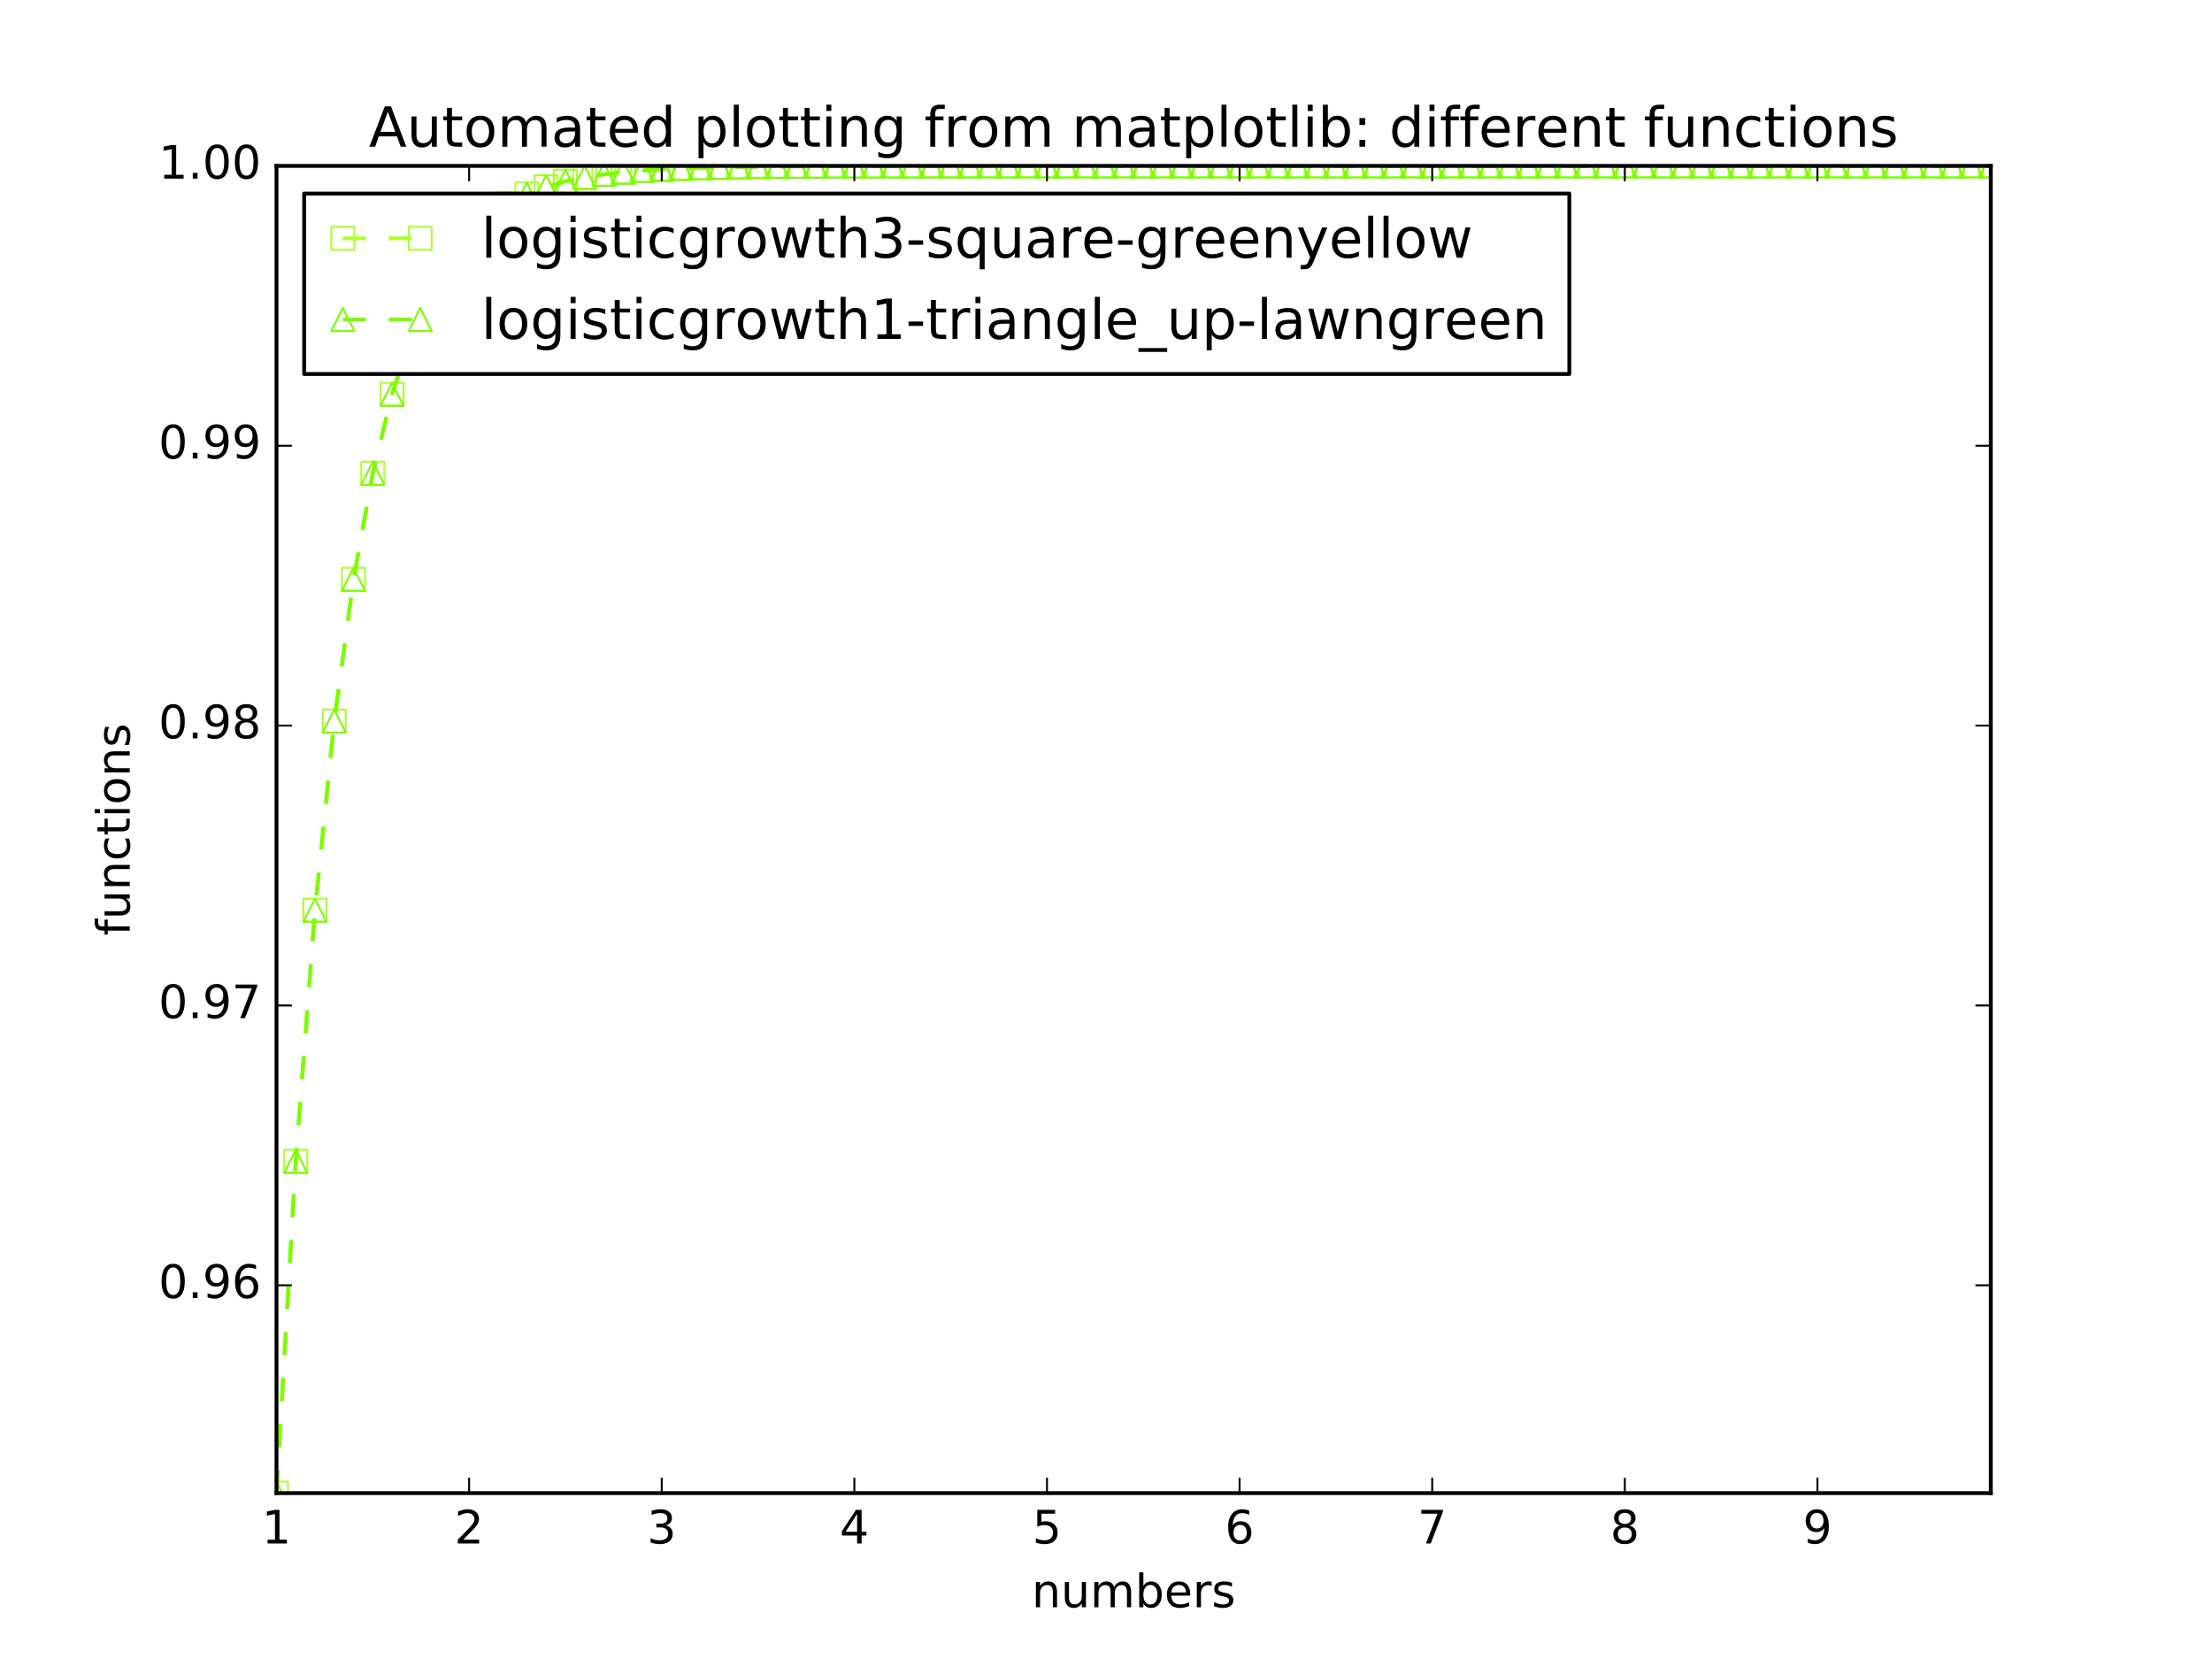 <?xml version="1.0" encoding="utf-8" standalone="no"?>
<!DOCTYPE svg PUBLIC "-//W3C//DTD SVG 1.1//EN"
  "http://www.w3.org/Graphics/SVG/1.1/DTD/svg11.dtd">
<!-- Created with matplotlib (http://matplotlib.org/) -->
<svg height="432pt" version="1.1" viewBox="0 0 576 432" width="576pt" xmlns="http://www.w3.org/2000/svg" xmlns:xlink="http://www.w3.org/1999/xlink">
 <defs>
  <style type="text/css">
*{stroke-linecap:butt;stroke-linejoin:round;stroke-miterlimit:100000;}
  </style>
 </defs>
 <g id="figure_1">
  <g id="patch_1">
   <path d="M 0 432 
L 576 432 
L 576 0 
L 0 0 
z
" style="fill:#ffffff;"/>
  </g>
  <g id="axes_1">
   <g id="patch_2">
    <path d="M 72 388.8 
L 518.4 388.8 
L 518.4 43.2 
L 72 43.2 
z
" style="fill:#ffffff;"/>
   </g>
   <g id="line2d_1">
    <path clip-path="url(#p28c4725666)" d="M 72 388.8 
L 77.016 302.413 
L 82.031 237.017 
L 87.047 187.78 
L 92.063 150.861 
L 97.079 123.264 
L 102.094 102.682 
L 107.11 87.359 
L 112.126 75.965 
L 117.142 67.501 
L 122.157 61.218 
L 127.173 56.557 
L 132.189 53.1 
L 137.204 50.537 
L 142.22 48.636 
L 147.236 47.228 
L 152.252 46.185 
L 157.267 45.411 
L 162.283 44.838 
L 167.299 44.414 
L 172.315 44.099 
L 177.33 43.866 
L 182.346 43.694 
L 187.362 43.566 
L 192.378 43.471 
L 197.393 43.401 
L 202.409 43.349 
L 207.425 43.31 
L 212.44 43.282 
L 217.456 43.26 
L 222.472 43.245 
L 227.488 43.233 
L 232.503 43.225 
L 237.519 43.218 
L 242.535 43.213 
L 247.551 43.21 
L 252.566 43.207 
L 257.582 43.205 
L 262.598 43.204 
L 267.613 43.203 
L 272.629 43.202 
L 277.645 43.202 
L 282.661 43.201 
L 287.676 43.201 
L 292.692 43.201 
L 297.708 43.2 
L 302.724 43.2 
L 307.739 43.2 
L 312.755 43.2 
L 317.771 43.2 
L 322.787 43.2 
L 327.802 43.2 
L 332.818 43.2 
L 337.834 43.2 
L 342.849 43.2 
L 347.865 43.2 
L 352.881 43.2 
L 357.897 43.2 
L 362.912 43.2 
L 367.928 43.2 
L 372.944 43.2 
L 377.96 43.2 
L 382.975 43.2 
L 387.991 43.2 
L 393.007 43.2 
L 398.022 43.2 
L 403.038 43.2 
L 408.054 43.2 
L 413.07 43.2 
L 418.085 43.2 
L 423.101 43.2 
L 428.117 43.2 
L 433.133 43.2 
L 438.148 43.2 
L 443.164 43.2 
L 448.18 43.2 
L 453.196 43.2 
L 458.211 43.2 
L 463.227 43.2 
L 468.243 43.2 
L 473.258 43.2 
L 478.274 43.2 
L 483.29 43.2 
L 488.306 43.2 
L 493.321 43.2 
L 498.337 43.2 
L 503.353 43.2 
L 508.369 43.2 
L 513.384 43.2 
L 518.4 43.2 
" style="fill:none;stroke:#adff2f;stroke-dasharray:6,6;stroke-dashoffset:0.0;"/>
    <defs>
     <path d="M -3 3 
L 3 3 
L 3 -3 
L -3 -3 
z
" id="m21e3aa6462" style="stroke:#adff2f;stroke-linejoin:miter;stroke-width:0.5;"/>
    </defs>
    <g clip-path="url(#p28c4725666)">
     <use style="fill:none;stroke:#adff2f;stroke-linejoin:miter;stroke-width:0.5;" x="72.0" xlink:href="#m21e3aa6462" y="388.8"/>
     <use style="fill:none;stroke:#adff2f;stroke-linejoin:miter;stroke-width:0.5;" x="77.016" xlink:href="#m21e3aa6462" y="302.413"/>
     <use style="fill:none;stroke:#adff2f;stroke-linejoin:miter;stroke-width:0.5;" x="82.031" xlink:href="#m21e3aa6462" y="237.017"/>
     <use style="fill:none;stroke:#adff2f;stroke-linejoin:miter;stroke-width:0.5;" x="87.047" xlink:href="#m21e3aa6462" y="187.78"/>
     <use style="fill:none;stroke:#adff2f;stroke-linejoin:miter;stroke-width:0.5;" x="92.063" xlink:href="#m21e3aa6462" y="150.861"/>
     <use style="fill:none;stroke:#adff2f;stroke-linejoin:miter;stroke-width:0.5;" x="97.079" xlink:href="#m21e3aa6462" y="123.264"/>
     <use style="fill:none;stroke:#adff2f;stroke-linejoin:miter;stroke-width:0.5;" x="102.094" xlink:href="#m21e3aa6462" y="102.682"/>
     <use style="fill:none;stroke:#adff2f;stroke-linejoin:miter;stroke-width:0.5;" x="107.11" xlink:href="#m21e3aa6462" y="87.359"/>
     <use style="fill:none;stroke:#adff2f;stroke-linejoin:miter;stroke-width:0.5;" x="112.126" xlink:href="#m21e3aa6462" y="75.965"/>
     <use style="fill:none;stroke:#adff2f;stroke-linejoin:miter;stroke-width:0.5;" x="117.142" xlink:href="#m21e3aa6462" y="67.501"/>
     <use style="fill:none;stroke:#adff2f;stroke-linejoin:miter;stroke-width:0.5;" x="122.157" xlink:href="#m21e3aa6462" y="61.218"/>
     <use style="fill:none;stroke:#adff2f;stroke-linejoin:miter;stroke-width:0.5;" x="127.173" xlink:href="#m21e3aa6462" y="56.557"/>
     <use style="fill:none;stroke:#adff2f;stroke-linejoin:miter;stroke-width:0.5;" x="132.189" xlink:href="#m21e3aa6462" y="53.1"/>
     <use style="fill:none;stroke:#adff2f;stroke-linejoin:miter;stroke-width:0.5;" x="137.204" xlink:href="#m21e3aa6462" y="50.537"/>
     <use style="fill:none;stroke:#adff2f;stroke-linejoin:miter;stroke-width:0.5;" x="142.22" xlink:href="#m21e3aa6462" y="48.636"/>
     <use style="fill:none;stroke:#adff2f;stroke-linejoin:miter;stroke-width:0.5;" x="147.236" xlink:href="#m21e3aa6462" y="47.228"/>
     <use style="fill:none;stroke:#adff2f;stroke-linejoin:miter;stroke-width:0.5;" x="152.252" xlink:href="#m21e3aa6462" y="46.185"/>
     <use style="fill:none;stroke:#adff2f;stroke-linejoin:miter;stroke-width:0.5;" x="157.267" xlink:href="#m21e3aa6462" y="45.411"/>
     <use style="fill:none;stroke:#adff2f;stroke-linejoin:miter;stroke-width:0.5;" x="162.283" xlink:href="#m21e3aa6462" y="44.838"/>
     <use style="fill:none;stroke:#adff2f;stroke-linejoin:miter;stroke-width:0.5;" x="167.299" xlink:href="#m21e3aa6462" y="44.414"/>
     <use style="fill:none;stroke:#adff2f;stroke-linejoin:miter;stroke-width:0.5;" x="172.315" xlink:href="#m21e3aa6462" y="44.099"/>
     <use style="fill:none;stroke:#adff2f;stroke-linejoin:miter;stroke-width:0.5;" x="177.33" xlink:href="#m21e3aa6462" y="43.866"/>
     <use style="fill:none;stroke:#adff2f;stroke-linejoin:miter;stroke-width:0.5;" x="182.346" xlink:href="#m21e3aa6462" y="43.694"/>
     <use style="fill:none;stroke:#adff2f;stroke-linejoin:miter;stroke-width:0.5;" x="187.362" xlink:href="#m21e3aa6462" y="43.566"/>
     <use style="fill:none;stroke:#adff2f;stroke-linejoin:miter;stroke-width:0.5;" x="192.378" xlink:href="#m21e3aa6462" y="43.471"/>
     <use style="fill:none;stroke:#adff2f;stroke-linejoin:miter;stroke-width:0.5;" x="197.393" xlink:href="#m21e3aa6462" y="43.401"/>
     <use style="fill:none;stroke:#adff2f;stroke-linejoin:miter;stroke-width:0.5;" x="202.409" xlink:href="#m21e3aa6462" y="43.349"/>
     <use style="fill:none;stroke:#adff2f;stroke-linejoin:miter;stroke-width:0.5;" x="207.425" xlink:href="#m21e3aa6462" y="43.31"/>
     <use style="fill:none;stroke:#adff2f;stroke-linejoin:miter;stroke-width:0.5;" x="212.44" xlink:href="#m21e3aa6462" y="43.282"/>
     <use style="fill:none;stroke:#adff2f;stroke-linejoin:miter;stroke-width:0.5;" x="217.456" xlink:href="#m21e3aa6462" y="43.26"/>
     <use style="fill:none;stroke:#adff2f;stroke-linejoin:miter;stroke-width:0.5;" x="222.472" xlink:href="#m21e3aa6462" y="43.245"/>
     <use style="fill:none;stroke:#adff2f;stroke-linejoin:miter;stroke-width:0.5;" x="227.488" xlink:href="#m21e3aa6462" y="43.233"/>
     <use style="fill:none;stroke:#adff2f;stroke-linejoin:miter;stroke-width:0.5;" x="232.503" xlink:href="#m21e3aa6462" y="43.225"/>
     <use style="fill:none;stroke:#adff2f;stroke-linejoin:miter;stroke-width:0.5;" x="237.519" xlink:href="#m21e3aa6462" y="43.218"/>
     <use style="fill:none;stroke:#adff2f;stroke-linejoin:miter;stroke-width:0.5;" x="242.535" xlink:href="#m21e3aa6462" y="43.213"/>
     <use style="fill:none;stroke:#adff2f;stroke-linejoin:miter;stroke-width:0.5;" x="247.551" xlink:href="#m21e3aa6462" y="43.21"/>
     <use style="fill:none;stroke:#adff2f;stroke-linejoin:miter;stroke-width:0.5;" x="252.566" xlink:href="#m21e3aa6462" y="43.207"/>
     <use style="fill:none;stroke:#adff2f;stroke-linejoin:miter;stroke-width:0.5;" x="257.582" xlink:href="#m21e3aa6462" y="43.205"/>
     <use style="fill:none;stroke:#adff2f;stroke-linejoin:miter;stroke-width:0.5;" x="262.598" xlink:href="#m21e3aa6462" y="43.204"/>
     <use style="fill:none;stroke:#adff2f;stroke-linejoin:miter;stroke-width:0.5;" x="267.613" xlink:href="#m21e3aa6462" y="43.203"/>
     <use style="fill:none;stroke:#adff2f;stroke-linejoin:miter;stroke-width:0.5;" x="272.629" xlink:href="#m21e3aa6462" y="43.202"/>
     <use style="fill:none;stroke:#adff2f;stroke-linejoin:miter;stroke-width:0.5;" x="277.645" xlink:href="#m21e3aa6462" y="43.202"/>
     <use style="fill:none;stroke:#adff2f;stroke-linejoin:miter;stroke-width:0.5;" x="282.661" xlink:href="#m21e3aa6462" y="43.201"/>
     <use style="fill:none;stroke:#adff2f;stroke-linejoin:miter;stroke-width:0.5;" x="287.676" xlink:href="#m21e3aa6462" y="43.201"/>
     <use style="fill:none;stroke:#adff2f;stroke-linejoin:miter;stroke-width:0.5;" x="292.692" xlink:href="#m21e3aa6462" y="43.201"/>
     <use style="fill:none;stroke:#adff2f;stroke-linejoin:miter;stroke-width:0.5;" x="297.708" xlink:href="#m21e3aa6462" y="43.2"/>
     <use style="fill:none;stroke:#adff2f;stroke-linejoin:miter;stroke-width:0.5;" x="302.724" xlink:href="#m21e3aa6462" y="43.2"/>
     <use style="fill:none;stroke:#adff2f;stroke-linejoin:miter;stroke-width:0.5;" x="307.739" xlink:href="#m21e3aa6462" y="43.2"/>
     <use style="fill:none;stroke:#adff2f;stroke-linejoin:miter;stroke-width:0.5;" x="312.755" xlink:href="#m21e3aa6462" y="43.2"/>
     <use style="fill:none;stroke:#adff2f;stroke-linejoin:miter;stroke-width:0.5;" x="317.771" xlink:href="#m21e3aa6462" y="43.2"/>
     <use style="fill:none;stroke:#adff2f;stroke-linejoin:miter;stroke-width:0.5;" x="322.787" xlink:href="#m21e3aa6462" y="43.2"/>
     <use style="fill:none;stroke:#adff2f;stroke-linejoin:miter;stroke-width:0.5;" x="327.802" xlink:href="#m21e3aa6462" y="43.2"/>
     <use style="fill:none;stroke:#adff2f;stroke-linejoin:miter;stroke-width:0.5;" x="332.818" xlink:href="#m21e3aa6462" y="43.2"/>
     <use style="fill:none;stroke:#adff2f;stroke-linejoin:miter;stroke-width:0.5;" x="337.834" xlink:href="#m21e3aa6462" y="43.2"/>
     <use style="fill:none;stroke:#adff2f;stroke-linejoin:miter;stroke-width:0.5;" x="342.849" xlink:href="#m21e3aa6462" y="43.2"/>
     <use style="fill:none;stroke:#adff2f;stroke-linejoin:miter;stroke-width:0.5;" x="347.865" xlink:href="#m21e3aa6462" y="43.2"/>
     <use style="fill:none;stroke:#adff2f;stroke-linejoin:miter;stroke-width:0.5;" x="352.881" xlink:href="#m21e3aa6462" y="43.2"/>
     <use style="fill:none;stroke:#adff2f;stroke-linejoin:miter;stroke-width:0.5;" x="357.897" xlink:href="#m21e3aa6462" y="43.2"/>
     <use style="fill:none;stroke:#adff2f;stroke-linejoin:miter;stroke-width:0.5;" x="362.912" xlink:href="#m21e3aa6462" y="43.2"/>
     <use style="fill:none;stroke:#adff2f;stroke-linejoin:miter;stroke-width:0.5;" x="367.928" xlink:href="#m21e3aa6462" y="43.2"/>
     <use style="fill:none;stroke:#adff2f;stroke-linejoin:miter;stroke-width:0.5;" x="372.944" xlink:href="#m21e3aa6462" y="43.2"/>
     <use style="fill:none;stroke:#adff2f;stroke-linejoin:miter;stroke-width:0.5;" x="377.96" xlink:href="#m21e3aa6462" y="43.2"/>
     <use style="fill:none;stroke:#adff2f;stroke-linejoin:miter;stroke-width:0.5;" x="382.975" xlink:href="#m21e3aa6462" y="43.2"/>
     <use style="fill:none;stroke:#adff2f;stroke-linejoin:miter;stroke-width:0.5;" x="387.991" xlink:href="#m21e3aa6462" y="43.2"/>
     <use style="fill:none;stroke:#adff2f;stroke-linejoin:miter;stroke-width:0.5;" x="393.007" xlink:href="#m21e3aa6462" y="43.2"/>
     <use style="fill:none;stroke:#adff2f;stroke-linejoin:miter;stroke-width:0.5;" x="398.022" xlink:href="#m21e3aa6462" y="43.2"/>
     <use style="fill:none;stroke:#adff2f;stroke-linejoin:miter;stroke-width:0.5;" x="403.038" xlink:href="#m21e3aa6462" y="43.2"/>
     <use style="fill:none;stroke:#adff2f;stroke-linejoin:miter;stroke-width:0.5;" x="408.054" xlink:href="#m21e3aa6462" y="43.2"/>
     <use style="fill:none;stroke:#adff2f;stroke-linejoin:miter;stroke-width:0.5;" x="413.07" xlink:href="#m21e3aa6462" y="43.2"/>
     <use style="fill:none;stroke:#adff2f;stroke-linejoin:miter;stroke-width:0.5;" x="418.085" xlink:href="#m21e3aa6462" y="43.2"/>
     <use style="fill:none;stroke:#adff2f;stroke-linejoin:miter;stroke-width:0.5;" x="423.101" xlink:href="#m21e3aa6462" y="43.2"/>
     <use style="fill:none;stroke:#adff2f;stroke-linejoin:miter;stroke-width:0.5;" x="428.117" xlink:href="#m21e3aa6462" y="43.2"/>
     <use style="fill:none;stroke:#adff2f;stroke-linejoin:miter;stroke-width:0.5;" x="433.133" xlink:href="#m21e3aa6462" y="43.2"/>
     <use style="fill:none;stroke:#adff2f;stroke-linejoin:miter;stroke-width:0.5;" x="438.148" xlink:href="#m21e3aa6462" y="43.2"/>
     <use style="fill:none;stroke:#adff2f;stroke-linejoin:miter;stroke-width:0.5;" x="443.164" xlink:href="#m21e3aa6462" y="43.2"/>
     <use style="fill:none;stroke:#adff2f;stroke-linejoin:miter;stroke-width:0.5;" x="448.18" xlink:href="#m21e3aa6462" y="43.2"/>
     <use style="fill:none;stroke:#adff2f;stroke-linejoin:miter;stroke-width:0.5;" x="453.196" xlink:href="#m21e3aa6462" y="43.2"/>
     <use style="fill:none;stroke:#adff2f;stroke-linejoin:miter;stroke-width:0.5;" x="458.211" xlink:href="#m21e3aa6462" y="43.2"/>
     <use style="fill:none;stroke:#adff2f;stroke-linejoin:miter;stroke-width:0.5;" x="463.227" xlink:href="#m21e3aa6462" y="43.2"/>
     <use style="fill:none;stroke:#adff2f;stroke-linejoin:miter;stroke-width:0.5;" x="468.243" xlink:href="#m21e3aa6462" y="43.2"/>
     <use style="fill:none;stroke:#adff2f;stroke-linejoin:miter;stroke-width:0.5;" x="473.258" xlink:href="#m21e3aa6462" y="43.2"/>
     <use style="fill:none;stroke:#adff2f;stroke-linejoin:miter;stroke-width:0.5;" x="478.274" xlink:href="#m21e3aa6462" y="43.2"/>
     <use style="fill:none;stroke:#adff2f;stroke-linejoin:miter;stroke-width:0.5;" x="483.29" xlink:href="#m21e3aa6462" y="43.2"/>
     <use style="fill:none;stroke:#adff2f;stroke-linejoin:miter;stroke-width:0.5;" x="488.306" xlink:href="#m21e3aa6462" y="43.2"/>
     <use style="fill:none;stroke:#adff2f;stroke-linejoin:miter;stroke-width:0.5;" x="493.321" xlink:href="#m21e3aa6462" y="43.2"/>
     <use style="fill:none;stroke:#adff2f;stroke-linejoin:miter;stroke-width:0.5;" x="498.337" xlink:href="#m21e3aa6462" y="43.2"/>
     <use style="fill:none;stroke:#adff2f;stroke-linejoin:miter;stroke-width:0.5;" x="503.353" xlink:href="#m21e3aa6462" y="43.2"/>
     <use style="fill:none;stroke:#adff2f;stroke-linejoin:miter;stroke-width:0.5;" x="508.369" xlink:href="#m21e3aa6462" y="43.2"/>
     <use style="fill:none;stroke:#adff2f;stroke-linejoin:miter;stroke-width:0.5;" x="513.384" xlink:href="#m21e3aa6462" y="43.2"/>
     <use style="fill:none;stroke:#adff2f;stroke-linejoin:miter;stroke-width:0.5;" x="518.4" xlink:href="#m21e3aa6462" y="43.2"/>
    </g>
   </g>
   <g id="line2d_2">
    <path clip-path="url(#p28c4725666)" d="M 72 388.8 
L 77.016 302.413 
L 82.031 237.017 
L 87.047 187.78 
L 92.063 150.861 
L 97.079 123.264 
L 102.094 102.682 
L 107.11 87.359 
L 112.126 75.965 
L 117.142 67.501 
L 122.157 61.218 
L 127.173 56.557 
L 132.189 53.1 
L 137.204 50.537 
L 142.22 48.636 
L 147.236 47.228 
L 152.252 46.185 
L 157.267 45.411 
L 162.283 44.838 
L 167.299 44.414 
L 172.315 44.099 
L 177.33 43.866 
L 182.346 43.694 
L 187.362 43.566 
L 192.378 43.471 
L 197.393 43.401 
L 202.409 43.349 
L 207.425 43.31 
L 212.44 43.282 
L 217.456 43.26 
L 222.472 43.245 
L 227.488 43.233 
L 232.503 43.225 
L 237.519 43.218 
L 242.535 43.213 
L 247.551 43.21 
L 252.566 43.207 
L 257.582 43.205 
L 262.598 43.204 
L 267.613 43.203 
L 272.629 43.202 
L 277.645 43.202 
L 282.661 43.201 
L 287.676 43.201 
L 292.692 43.201 
L 297.708 43.2 
L 302.724 43.2 
L 307.739 43.2 
L 312.755 43.2 
L 317.771 43.2 
L 322.787 43.2 
L 327.802 43.2 
L 332.818 43.2 
L 337.834 43.2 
L 342.849 43.2 
L 347.865 43.2 
L 352.881 43.2 
L 357.897 43.2 
L 362.912 43.2 
L 367.928 43.2 
L 372.944 43.2 
L 377.96 43.2 
L 382.975 43.2 
L 387.991 43.2 
L 393.007 43.2 
L 398.022 43.2 
L 403.038 43.2 
L 408.054 43.2 
L 413.07 43.2 
L 418.085 43.2 
L 423.101 43.2 
L 428.117 43.2 
L 433.133 43.2 
L 438.148 43.2 
L 443.164 43.2 
L 448.18 43.2 
L 453.196 43.2 
L 458.211 43.2 
L 463.227 43.2 
L 468.243 43.2 
L 473.258 43.2 
L 478.274 43.2 
L 483.29 43.2 
L 488.306 43.2 
L 493.321 43.2 
L 498.337 43.2 
L 503.353 43.2 
L 508.369 43.2 
L 513.384 43.2 
L 518.4 43.2 
" style="fill:none;stroke:#7cfc00;stroke-dasharray:6,6;stroke-dashoffset:0.0;"/>
    <defs>
     <path d="M 0 -3 
L -3 3 
L 3 3 
z
" id="mc8564c9ae7" style="stroke:#7cfc00;stroke-linejoin:miter;stroke-width:0.5;"/>
    </defs>
    <g clip-path="url(#p28c4725666)">
     <use style="fill:none;stroke:#7cfc00;stroke-linejoin:miter;stroke-width:0.5;" x="72.0" xlink:href="#mc8564c9ae7" y="388.8"/>
     <use style="fill:none;stroke:#7cfc00;stroke-linejoin:miter;stroke-width:0.5;" x="77.016" xlink:href="#mc8564c9ae7" y="302.413"/>
     <use style="fill:none;stroke:#7cfc00;stroke-linejoin:miter;stroke-width:0.5;" x="82.031" xlink:href="#mc8564c9ae7" y="237.017"/>
     <use style="fill:none;stroke:#7cfc00;stroke-linejoin:miter;stroke-width:0.5;" x="87.047" xlink:href="#mc8564c9ae7" y="187.78"/>
     <use style="fill:none;stroke:#7cfc00;stroke-linejoin:miter;stroke-width:0.5;" x="92.063" xlink:href="#mc8564c9ae7" y="150.861"/>
     <use style="fill:none;stroke:#7cfc00;stroke-linejoin:miter;stroke-width:0.5;" x="97.079" xlink:href="#mc8564c9ae7" y="123.264"/>
     <use style="fill:none;stroke:#7cfc00;stroke-linejoin:miter;stroke-width:0.5;" x="102.094" xlink:href="#mc8564c9ae7" y="102.682"/>
     <use style="fill:none;stroke:#7cfc00;stroke-linejoin:miter;stroke-width:0.5;" x="107.11" xlink:href="#mc8564c9ae7" y="87.359"/>
     <use style="fill:none;stroke:#7cfc00;stroke-linejoin:miter;stroke-width:0.5;" x="112.126" xlink:href="#mc8564c9ae7" y="75.965"/>
     <use style="fill:none;stroke:#7cfc00;stroke-linejoin:miter;stroke-width:0.5;" x="117.142" xlink:href="#mc8564c9ae7" y="67.501"/>
     <use style="fill:none;stroke:#7cfc00;stroke-linejoin:miter;stroke-width:0.5;" x="122.157" xlink:href="#mc8564c9ae7" y="61.218"/>
     <use style="fill:none;stroke:#7cfc00;stroke-linejoin:miter;stroke-width:0.5;" x="127.173" xlink:href="#mc8564c9ae7" y="56.557"/>
     <use style="fill:none;stroke:#7cfc00;stroke-linejoin:miter;stroke-width:0.5;" x="132.189" xlink:href="#mc8564c9ae7" y="53.1"/>
     <use style="fill:none;stroke:#7cfc00;stroke-linejoin:miter;stroke-width:0.5;" x="137.204" xlink:href="#mc8564c9ae7" y="50.537"/>
     <use style="fill:none;stroke:#7cfc00;stroke-linejoin:miter;stroke-width:0.5;" x="142.22" xlink:href="#mc8564c9ae7" y="48.636"/>
     <use style="fill:none;stroke:#7cfc00;stroke-linejoin:miter;stroke-width:0.5;" x="147.236" xlink:href="#mc8564c9ae7" y="47.228"/>
     <use style="fill:none;stroke:#7cfc00;stroke-linejoin:miter;stroke-width:0.5;" x="152.252" xlink:href="#mc8564c9ae7" y="46.185"/>
     <use style="fill:none;stroke:#7cfc00;stroke-linejoin:miter;stroke-width:0.5;" x="157.267" xlink:href="#mc8564c9ae7" y="45.411"/>
     <use style="fill:none;stroke:#7cfc00;stroke-linejoin:miter;stroke-width:0.5;" x="162.283" xlink:href="#mc8564c9ae7" y="44.838"/>
     <use style="fill:none;stroke:#7cfc00;stroke-linejoin:miter;stroke-width:0.5;" x="167.299" xlink:href="#mc8564c9ae7" y="44.414"/>
     <use style="fill:none;stroke:#7cfc00;stroke-linejoin:miter;stroke-width:0.5;" x="172.315" xlink:href="#mc8564c9ae7" y="44.099"/>
     <use style="fill:none;stroke:#7cfc00;stroke-linejoin:miter;stroke-width:0.5;" x="177.33" xlink:href="#mc8564c9ae7" y="43.866"/>
     <use style="fill:none;stroke:#7cfc00;stroke-linejoin:miter;stroke-width:0.5;" x="182.346" xlink:href="#mc8564c9ae7" y="43.694"/>
     <use style="fill:none;stroke:#7cfc00;stroke-linejoin:miter;stroke-width:0.5;" x="187.362" xlink:href="#mc8564c9ae7" y="43.566"/>
     <use style="fill:none;stroke:#7cfc00;stroke-linejoin:miter;stroke-width:0.5;" x="192.378" xlink:href="#mc8564c9ae7" y="43.471"/>
     <use style="fill:none;stroke:#7cfc00;stroke-linejoin:miter;stroke-width:0.5;" x="197.393" xlink:href="#mc8564c9ae7" y="43.401"/>
     <use style="fill:none;stroke:#7cfc00;stroke-linejoin:miter;stroke-width:0.5;" x="202.409" xlink:href="#mc8564c9ae7" y="43.349"/>
     <use style="fill:none;stroke:#7cfc00;stroke-linejoin:miter;stroke-width:0.5;" x="207.425" xlink:href="#mc8564c9ae7" y="43.31"/>
     <use style="fill:none;stroke:#7cfc00;stroke-linejoin:miter;stroke-width:0.5;" x="212.44" xlink:href="#mc8564c9ae7" y="43.282"/>
     <use style="fill:none;stroke:#7cfc00;stroke-linejoin:miter;stroke-width:0.5;" x="217.456" xlink:href="#mc8564c9ae7" y="43.26"/>
     <use style="fill:none;stroke:#7cfc00;stroke-linejoin:miter;stroke-width:0.5;" x="222.472" xlink:href="#mc8564c9ae7" y="43.245"/>
     <use style="fill:none;stroke:#7cfc00;stroke-linejoin:miter;stroke-width:0.5;" x="227.488" xlink:href="#mc8564c9ae7" y="43.233"/>
     <use style="fill:none;stroke:#7cfc00;stroke-linejoin:miter;stroke-width:0.5;" x="232.503" xlink:href="#mc8564c9ae7" y="43.225"/>
     <use style="fill:none;stroke:#7cfc00;stroke-linejoin:miter;stroke-width:0.5;" x="237.519" xlink:href="#mc8564c9ae7" y="43.218"/>
     <use style="fill:none;stroke:#7cfc00;stroke-linejoin:miter;stroke-width:0.5;" x="242.535" xlink:href="#mc8564c9ae7" y="43.213"/>
     <use style="fill:none;stroke:#7cfc00;stroke-linejoin:miter;stroke-width:0.5;" x="247.551" xlink:href="#mc8564c9ae7" y="43.21"/>
     <use style="fill:none;stroke:#7cfc00;stroke-linejoin:miter;stroke-width:0.5;" x="252.566" xlink:href="#mc8564c9ae7" y="43.207"/>
     <use style="fill:none;stroke:#7cfc00;stroke-linejoin:miter;stroke-width:0.5;" x="257.582" xlink:href="#mc8564c9ae7" y="43.205"/>
     <use style="fill:none;stroke:#7cfc00;stroke-linejoin:miter;stroke-width:0.5;" x="262.598" xlink:href="#mc8564c9ae7" y="43.204"/>
     <use style="fill:none;stroke:#7cfc00;stroke-linejoin:miter;stroke-width:0.5;" x="267.613" xlink:href="#mc8564c9ae7" y="43.203"/>
     <use style="fill:none;stroke:#7cfc00;stroke-linejoin:miter;stroke-width:0.5;" x="272.629" xlink:href="#mc8564c9ae7" y="43.202"/>
     <use style="fill:none;stroke:#7cfc00;stroke-linejoin:miter;stroke-width:0.5;" x="277.645" xlink:href="#mc8564c9ae7" y="43.202"/>
     <use style="fill:none;stroke:#7cfc00;stroke-linejoin:miter;stroke-width:0.5;" x="282.661" xlink:href="#mc8564c9ae7" y="43.201"/>
     <use style="fill:none;stroke:#7cfc00;stroke-linejoin:miter;stroke-width:0.5;" x="287.676" xlink:href="#mc8564c9ae7" y="43.201"/>
     <use style="fill:none;stroke:#7cfc00;stroke-linejoin:miter;stroke-width:0.5;" x="292.692" xlink:href="#mc8564c9ae7" y="43.201"/>
     <use style="fill:none;stroke:#7cfc00;stroke-linejoin:miter;stroke-width:0.5;" x="297.708" xlink:href="#mc8564c9ae7" y="43.2"/>
     <use style="fill:none;stroke:#7cfc00;stroke-linejoin:miter;stroke-width:0.5;" x="302.724" xlink:href="#mc8564c9ae7" y="43.2"/>
     <use style="fill:none;stroke:#7cfc00;stroke-linejoin:miter;stroke-width:0.5;" x="307.739" xlink:href="#mc8564c9ae7" y="43.2"/>
     <use style="fill:none;stroke:#7cfc00;stroke-linejoin:miter;stroke-width:0.5;" x="312.755" xlink:href="#mc8564c9ae7" y="43.2"/>
     <use style="fill:none;stroke:#7cfc00;stroke-linejoin:miter;stroke-width:0.5;" x="317.771" xlink:href="#mc8564c9ae7" y="43.2"/>
     <use style="fill:none;stroke:#7cfc00;stroke-linejoin:miter;stroke-width:0.5;" x="322.787" xlink:href="#mc8564c9ae7" y="43.2"/>
     <use style="fill:none;stroke:#7cfc00;stroke-linejoin:miter;stroke-width:0.5;" x="327.802" xlink:href="#mc8564c9ae7" y="43.2"/>
     <use style="fill:none;stroke:#7cfc00;stroke-linejoin:miter;stroke-width:0.5;" x="332.818" xlink:href="#mc8564c9ae7" y="43.2"/>
     <use style="fill:none;stroke:#7cfc00;stroke-linejoin:miter;stroke-width:0.5;" x="337.834" xlink:href="#mc8564c9ae7" y="43.2"/>
     <use style="fill:none;stroke:#7cfc00;stroke-linejoin:miter;stroke-width:0.5;" x="342.849" xlink:href="#mc8564c9ae7" y="43.2"/>
     <use style="fill:none;stroke:#7cfc00;stroke-linejoin:miter;stroke-width:0.5;" x="347.865" xlink:href="#mc8564c9ae7" y="43.2"/>
     <use style="fill:none;stroke:#7cfc00;stroke-linejoin:miter;stroke-width:0.5;" x="352.881" xlink:href="#mc8564c9ae7" y="43.2"/>
     <use style="fill:none;stroke:#7cfc00;stroke-linejoin:miter;stroke-width:0.5;" x="357.897" xlink:href="#mc8564c9ae7" y="43.2"/>
     <use style="fill:none;stroke:#7cfc00;stroke-linejoin:miter;stroke-width:0.5;" x="362.912" xlink:href="#mc8564c9ae7" y="43.2"/>
     <use style="fill:none;stroke:#7cfc00;stroke-linejoin:miter;stroke-width:0.5;" x="367.928" xlink:href="#mc8564c9ae7" y="43.2"/>
     <use style="fill:none;stroke:#7cfc00;stroke-linejoin:miter;stroke-width:0.5;" x="372.944" xlink:href="#mc8564c9ae7" y="43.2"/>
     <use style="fill:none;stroke:#7cfc00;stroke-linejoin:miter;stroke-width:0.5;" x="377.96" xlink:href="#mc8564c9ae7" y="43.2"/>
     <use style="fill:none;stroke:#7cfc00;stroke-linejoin:miter;stroke-width:0.5;" x="382.975" xlink:href="#mc8564c9ae7" y="43.2"/>
     <use style="fill:none;stroke:#7cfc00;stroke-linejoin:miter;stroke-width:0.5;" x="387.991" xlink:href="#mc8564c9ae7" y="43.2"/>
     <use style="fill:none;stroke:#7cfc00;stroke-linejoin:miter;stroke-width:0.5;" x="393.007" xlink:href="#mc8564c9ae7" y="43.2"/>
     <use style="fill:none;stroke:#7cfc00;stroke-linejoin:miter;stroke-width:0.5;" x="398.022" xlink:href="#mc8564c9ae7" y="43.2"/>
     <use style="fill:none;stroke:#7cfc00;stroke-linejoin:miter;stroke-width:0.5;" x="403.038" xlink:href="#mc8564c9ae7" y="43.2"/>
     <use style="fill:none;stroke:#7cfc00;stroke-linejoin:miter;stroke-width:0.5;" x="408.054" xlink:href="#mc8564c9ae7" y="43.2"/>
     <use style="fill:none;stroke:#7cfc00;stroke-linejoin:miter;stroke-width:0.5;" x="413.07" xlink:href="#mc8564c9ae7" y="43.2"/>
     <use style="fill:none;stroke:#7cfc00;stroke-linejoin:miter;stroke-width:0.5;" x="418.085" xlink:href="#mc8564c9ae7" y="43.2"/>
     <use style="fill:none;stroke:#7cfc00;stroke-linejoin:miter;stroke-width:0.5;" x="423.101" xlink:href="#mc8564c9ae7" y="43.2"/>
     <use style="fill:none;stroke:#7cfc00;stroke-linejoin:miter;stroke-width:0.5;" x="428.117" xlink:href="#mc8564c9ae7" y="43.2"/>
     <use style="fill:none;stroke:#7cfc00;stroke-linejoin:miter;stroke-width:0.5;" x="433.133" xlink:href="#mc8564c9ae7" y="43.2"/>
     <use style="fill:none;stroke:#7cfc00;stroke-linejoin:miter;stroke-width:0.5;" x="438.148" xlink:href="#mc8564c9ae7" y="43.2"/>
     <use style="fill:none;stroke:#7cfc00;stroke-linejoin:miter;stroke-width:0.5;" x="443.164" xlink:href="#mc8564c9ae7" y="43.2"/>
     <use style="fill:none;stroke:#7cfc00;stroke-linejoin:miter;stroke-width:0.5;" x="448.18" xlink:href="#mc8564c9ae7" y="43.2"/>
     <use style="fill:none;stroke:#7cfc00;stroke-linejoin:miter;stroke-width:0.5;" x="453.196" xlink:href="#mc8564c9ae7" y="43.2"/>
     <use style="fill:none;stroke:#7cfc00;stroke-linejoin:miter;stroke-width:0.5;" x="458.211" xlink:href="#mc8564c9ae7" y="43.2"/>
     <use style="fill:none;stroke:#7cfc00;stroke-linejoin:miter;stroke-width:0.5;" x="463.227" xlink:href="#mc8564c9ae7" y="43.2"/>
     <use style="fill:none;stroke:#7cfc00;stroke-linejoin:miter;stroke-width:0.5;" x="468.243" xlink:href="#mc8564c9ae7" y="43.2"/>
     <use style="fill:none;stroke:#7cfc00;stroke-linejoin:miter;stroke-width:0.5;" x="473.258" xlink:href="#mc8564c9ae7" y="43.2"/>
     <use style="fill:none;stroke:#7cfc00;stroke-linejoin:miter;stroke-width:0.5;" x="478.274" xlink:href="#mc8564c9ae7" y="43.2"/>
     <use style="fill:none;stroke:#7cfc00;stroke-linejoin:miter;stroke-width:0.5;" x="483.29" xlink:href="#mc8564c9ae7" y="43.2"/>
     <use style="fill:none;stroke:#7cfc00;stroke-linejoin:miter;stroke-width:0.5;" x="488.306" xlink:href="#mc8564c9ae7" y="43.2"/>
     <use style="fill:none;stroke:#7cfc00;stroke-linejoin:miter;stroke-width:0.5;" x="493.321" xlink:href="#mc8564c9ae7" y="43.2"/>
     <use style="fill:none;stroke:#7cfc00;stroke-linejoin:miter;stroke-width:0.5;" x="498.337" xlink:href="#mc8564c9ae7" y="43.2"/>
     <use style="fill:none;stroke:#7cfc00;stroke-linejoin:miter;stroke-width:0.5;" x="503.353" xlink:href="#mc8564c9ae7" y="43.2"/>
     <use style="fill:none;stroke:#7cfc00;stroke-linejoin:miter;stroke-width:0.5;" x="508.369" xlink:href="#mc8564c9ae7" y="43.2"/>
     <use style="fill:none;stroke:#7cfc00;stroke-linejoin:miter;stroke-width:0.5;" x="513.384" xlink:href="#mc8564c9ae7" y="43.2"/>
     <use style="fill:none;stroke:#7cfc00;stroke-linejoin:miter;stroke-width:0.5;" x="518.4" xlink:href="#mc8564c9ae7" y="43.2"/>
    </g>
   </g>
   <g id="patch_3">
    <path d="M 72 43.2 
L 518.4 43.2 
" style="fill:none;stroke:#000000;stroke-linecap:square;stroke-linejoin:miter;"/>
   </g>
   <g id="patch_4">
    <path d="M 518.4 388.8 
L 518.4 43.2 
" style="fill:none;stroke:#000000;stroke-linecap:square;stroke-linejoin:miter;"/>
   </g>
   <g id="patch_5">
    <path d="M 72 388.8 
L 518.4 388.8 
" style="fill:none;stroke:#000000;stroke-linecap:square;stroke-linejoin:miter;"/>
   </g>
   <g id="patch_6">
    <path d="M 72 388.8 
L 72 43.2 
" style="fill:none;stroke:#000000;stroke-linecap:square;stroke-linejoin:miter;"/>
   </g>
   <g id="matplotlib.axis_1">
    <g id="xtick_1">
     <g id="line2d_3">
      <defs>
       <path d="M 0 0 
L 0 -4 
" id="m7a842359e4" style="stroke:#000000;stroke-width:0.5;"/>
      </defs>
      <g>
       <use style="stroke:#000000;stroke-width:0.5;" x="72.0" xlink:href="#m7a842359e4" y="388.8"/>
      </g>
     </g>
     <g id="line2d_4">
      <defs>
       <path d="M 0 0 
L 0 4 
" id="m0d6a44e076" style="stroke:#000000;stroke-width:0.5;"/>
      </defs>
      <g>
       <use style="stroke:#000000;stroke-width:0.5;" x="72.0" xlink:href="#m0d6a44e076" y="43.2"/>
      </g>
     </g>
     <g id="text_1">
      <!-- 1 -->
      <defs>
       <path d="M 12.406 8.297 
L 28.516 8.297 
L 28.516 63.922 
L 10.984 60.406 
L 10.984 69.391 
L 28.422 72.906 
L 38.281 72.906 
L 38.281 8.297 
L 54.391 8.297 
L 54.391 0 
L 12.406 0 
z
" id="BitstreamVeraSans-Roman-31"/>
      </defs>
      <g transform="translate(68.183 401.918)scale(0.12 -0.12)">
       <use xlink:href="#BitstreamVeraSans-Roman-31"/>
      </g>
     </g>
    </g>
    <g id="xtick_2">
     <g id="line2d_5">
      <g>
       <use style="stroke:#000000;stroke-width:0.5;" x="122.157" xlink:href="#m7a842359e4" y="388.8"/>
      </g>
     </g>
     <g id="line2d_6">
      <g>
       <use style="stroke:#000000;stroke-width:0.5;" x="122.157" xlink:href="#m0d6a44e076" y="43.2"/>
      </g>
     </g>
     <g id="text_2">
      <!-- 2 -->
      <defs>
       <path d="M 19.188 8.297 
L 53.609 8.297 
L 53.609 0 
L 7.328 0 
L 7.328 8.297 
Q 12.938 14.109 22.625 23.891 
Q 32.328 33.688 34.812 36.531 
Q 39.547 41.844 41.422 45.531 
Q 43.312 49.219 43.312 52.781 
Q 43.312 58.594 39.234 62.25 
Q 35.156 65.922 28.609 65.922 
Q 23.969 65.922 18.812 64.312 
Q 13.672 62.703 7.812 59.422 
L 7.812 69.391 
Q 13.766 71.781 18.938 73 
Q 24.125 74.219 28.422 74.219 
Q 39.75 74.219 46.484 68.547 
Q 53.219 62.891 53.219 53.422 
Q 53.219 48.922 51.531 44.891 
Q 49.859 40.875 45.406 35.406 
Q 44.188 33.984 37.641 27.219 
Q 31.109 20.453 19.188 8.297 
" id="BitstreamVeraSans-Roman-32"/>
      </defs>
      <g transform="translate(118.34 401.918)scale(0.12 -0.12)">
       <use xlink:href="#BitstreamVeraSans-Roman-32"/>
      </g>
     </g>
    </g>
    <g id="xtick_3">
     <g id="line2d_7">
      <g>
       <use style="stroke:#000000;stroke-width:0.5;" x="172.315" xlink:href="#m7a842359e4" y="388.8"/>
      </g>
     </g>
     <g id="line2d_8">
      <g>
       <use style="stroke:#000000;stroke-width:0.5;" x="172.315" xlink:href="#m0d6a44e076" y="43.2"/>
      </g>
     </g>
     <g id="text_3">
      <!-- 3 -->
      <defs>
       <path d="M 40.578 39.312 
Q 47.656 37.797 51.625 33 
Q 55.609 28.219 55.609 21.188 
Q 55.609 10.406 48.188 4.484 
Q 40.766 -1.422 27.094 -1.422 
Q 22.516 -1.422 17.656 -0.516 
Q 12.797 0.391 7.625 2.203 
L 7.625 11.719 
Q 11.719 9.328 16.594 8.109 
Q 21.484 6.891 26.812 6.891 
Q 36.078 6.891 40.938 10.547 
Q 45.797 14.203 45.797 21.188 
Q 45.797 27.641 41.281 31.266 
Q 36.766 34.906 28.719 34.906 
L 20.219 34.906 
L 20.219 43.016 
L 29.109 43.016 
Q 36.375 43.016 40.234 45.922 
Q 44.094 48.828 44.094 54.297 
Q 44.094 59.906 40.109 62.906 
Q 36.141 65.922 28.719 65.922 
Q 24.656 65.922 20.016 65.031 
Q 15.375 64.156 9.812 62.312 
L 9.812 71.094 
Q 15.438 72.656 20.344 73.438 
Q 25.25 74.219 29.594 74.219 
Q 40.828 74.219 47.359 69.109 
Q 53.906 64.016 53.906 55.328 
Q 53.906 49.266 50.438 45.094 
Q 46.969 40.922 40.578 39.312 
" id="BitstreamVeraSans-Roman-33"/>
      </defs>
      <g transform="translate(168.497 401.918)scale(0.12 -0.12)">
       <use xlink:href="#BitstreamVeraSans-Roman-33"/>
      </g>
     </g>
    </g>
    <g id="xtick_4">
     <g id="line2d_9">
      <g>
       <use style="stroke:#000000;stroke-width:0.5;" x="222.472" xlink:href="#m7a842359e4" y="388.8"/>
      </g>
     </g>
     <g id="line2d_10">
      <g>
       <use style="stroke:#000000;stroke-width:0.5;" x="222.472" xlink:href="#m0d6a44e076" y="43.2"/>
      </g>
     </g>
     <g id="text_4">
      <!-- 4 -->
      <defs>
       <path d="M 37.797 64.312 
L 12.891 25.391 
L 37.797 25.391 
z
M 35.203 72.906 
L 47.609 72.906 
L 47.609 25.391 
L 58.016 25.391 
L 58.016 17.188 
L 47.609 17.188 
L 47.609 0 
L 37.797 0 
L 37.797 17.188 
L 4.891 17.188 
L 4.891 26.703 
z
" id="BitstreamVeraSans-Roman-34"/>
      </defs>
      <g transform="translate(218.654 401.918)scale(0.12 -0.12)">
       <use xlink:href="#BitstreamVeraSans-Roman-34"/>
      </g>
     </g>
    </g>
    <g id="xtick_5">
     <g id="line2d_11">
      <g>
       <use style="stroke:#000000;stroke-width:0.5;" x="272.629" xlink:href="#m7a842359e4" y="388.8"/>
      </g>
     </g>
     <g id="line2d_12">
      <g>
       <use style="stroke:#000000;stroke-width:0.5;" x="272.629" xlink:href="#m0d6a44e076" y="43.2"/>
      </g>
     </g>
     <g id="text_5">
      <!-- 5 -->
      <defs>
       <path d="M 10.797 72.906 
L 49.516 72.906 
L 49.516 64.594 
L 19.828 64.594 
L 19.828 46.734 
Q 21.969 47.469 24.109 47.828 
Q 26.266 48.188 28.422 48.188 
Q 40.625 48.188 47.75 41.5 
Q 54.891 34.812 54.891 23.391 
Q 54.891 11.625 47.562 5.094 
Q 40.234 -1.422 26.906 -1.422 
Q 22.312 -1.422 17.547 -0.641 
Q 12.797 0.141 7.719 1.703 
L 7.719 11.625 
Q 12.109 9.234 16.797 8.062 
Q 21.484 6.891 26.703 6.891 
Q 35.156 6.891 40.078 11.328 
Q 45.016 15.766 45.016 23.391 
Q 45.016 31 40.078 35.438 
Q 35.156 39.891 26.703 39.891 
Q 22.75 39.891 18.812 39.016 
Q 14.891 38.141 10.797 36.281 
z
" id="BitstreamVeraSans-Roman-35"/>
      </defs>
      <g transform="translate(268.812 401.918)scale(0.12 -0.12)">
       <use xlink:href="#BitstreamVeraSans-Roman-35"/>
      </g>
     </g>
    </g>
    <g id="xtick_6">
     <g id="line2d_13">
      <g>
       <use style="stroke:#000000;stroke-width:0.5;" x="322.787" xlink:href="#m7a842359e4" y="388.8"/>
      </g>
     </g>
     <g id="line2d_14">
      <g>
       <use style="stroke:#000000;stroke-width:0.5;" x="322.787" xlink:href="#m0d6a44e076" y="43.2"/>
      </g>
     </g>
     <g id="text_6">
      <!-- 6 -->
      <defs>
       <path d="M 33.016 40.375 
Q 26.375 40.375 22.484 35.828 
Q 18.609 31.297 18.609 23.391 
Q 18.609 15.531 22.484 10.953 
Q 26.375 6.391 33.016 6.391 
Q 39.656 6.391 43.531 10.953 
Q 47.406 15.531 47.406 23.391 
Q 47.406 31.297 43.531 35.828 
Q 39.656 40.375 33.016 40.375 
M 52.594 71.297 
L 52.594 62.312 
Q 48.875 64.062 45.094 64.984 
Q 41.312 65.922 37.594 65.922 
Q 27.828 65.922 22.672 59.328 
Q 17.531 52.734 16.797 39.406 
Q 19.672 43.656 24.016 45.922 
Q 28.375 48.188 33.594 48.188 
Q 44.578 48.188 50.953 41.516 
Q 57.328 34.859 57.328 23.391 
Q 57.328 12.156 50.688 5.359 
Q 44.047 -1.422 33.016 -1.422 
Q 20.359 -1.422 13.672 8.266 
Q 6.984 17.969 6.984 36.375 
Q 6.984 53.656 15.188 63.938 
Q 23.391 74.219 37.203 74.219 
Q 40.922 74.219 44.703 73.484 
Q 48.484 72.75 52.594 71.297 
" id="BitstreamVeraSans-Roman-36"/>
      </defs>
      <g transform="translate(318.969 401.918)scale(0.12 -0.12)">
       <use xlink:href="#BitstreamVeraSans-Roman-36"/>
      </g>
     </g>
    </g>
    <g id="xtick_7">
     <g id="line2d_15">
      <g>
       <use style="stroke:#000000;stroke-width:0.5;" x="372.944" xlink:href="#m7a842359e4" y="388.8"/>
      </g>
     </g>
     <g id="line2d_16">
      <g>
       <use style="stroke:#000000;stroke-width:0.5;" x="372.944" xlink:href="#m0d6a44e076" y="43.2"/>
      </g>
     </g>
     <g id="text_7">
      <!-- 7 -->
      <defs>
       <path d="M 8.203 72.906 
L 55.078 72.906 
L 55.078 68.703 
L 28.609 0 
L 18.312 0 
L 43.219 64.594 
L 8.203 64.594 
z
" id="BitstreamVeraSans-Roman-37"/>
      </defs>
      <g transform="translate(369.126 401.918)scale(0.12 -0.12)">
       <use xlink:href="#BitstreamVeraSans-Roman-37"/>
      </g>
     </g>
    </g>
    <g id="xtick_8">
     <g id="line2d_17">
      <g>
       <use style="stroke:#000000;stroke-width:0.5;" x="423.101" xlink:href="#m7a842359e4" y="388.8"/>
      </g>
     </g>
     <g id="line2d_18">
      <g>
       <use style="stroke:#000000;stroke-width:0.5;" x="423.101" xlink:href="#m0d6a44e076" y="43.2"/>
      </g>
     </g>
     <g id="text_8">
      <!-- 8 -->
      <defs>
       <path d="M 31.781 34.625 
Q 24.75 34.625 20.719 30.859 
Q 16.703 27.094 16.703 20.516 
Q 16.703 13.922 20.719 10.156 
Q 24.75 6.391 31.781 6.391 
Q 38.812 6.391 42.859 10.172 
Q 46.922 13.969 46.922 20.516 
Q 46.922 27.094 42.891 30.859 
Q 38.875 34.625 31.781 34.625 
M 21.922 38.812 
Q 15.578 40.375 12.031 44.719 
Q 8.5 49.078 8.5 55.328 
Q 8.5 64.062 14.719 69.141 
Q 20.953 74.219 31.781 74.219 
Q 42.672 74.219 48.875 69.141 
Q 55.078 64.062 55.078 55.328 
Q 55.078 49.078 51.531 44.719 
Q 48 40.375 41.703 38.812 
Q 48.828 37.156 52.797 32.312 
Q 56.781 27.484 56.781 20.516 
Q 56.781 9.906 50.312 4.234 
Q 43.844 -1.422 31.781 -1.422 
Q 19.734 -1.422 13.25 4.234 
Q 6.781 9.906 6.781 20.516 
Q 6.781 27.484 10.781 32.312 
Q 14.797 37.156 21.922 38.812 
M 18.312 54.391 
Q 18.312 48.734 21.844 45.562 
Q 25.391 42.391 31.781 42.391 
Q 38.141 42.391 41.719 45.562 
Q 45.312 48.734 45.312 54.391 
Q 45.312 60.062 41.719 63.234 
Q 38.141 66.406 31.781 66.406 
Q 25.391 66.406 21.844 63.234 
Q 18.312 60.062 18.312 54.391 
" id="BitstreamVeraSans-Roman-38"/>
      </defs>
      <g transform="translate(419.284 401.918)scale(0.12 -0.12)">
       <use xlink:href="#BitstreamVeraSans-Roman-38"/>
      </g>
     </g>
    </g>
    <g id="xtick_9">
     <g id="line2d_19">
      <g>
       <use style="stroke:#000000;stroke-width:0.5;" x="473.258" xlink:href="#m7a842359e4" y="388.8"/>
      </g>
     </g>
     <g id="line2d_20">
      <g>
       <use style="stroke:#000000;stroke-width:0.5;" x="473.258" xlink:href="#m0d6a44e076" y="43.2"/>
      </g>
     </g>
     <g id="text_9">
      <!-- 9 -->
      <defs>
       <path d="M 10.984 1.516 
L 10.984 10.5 
Q 14.703 8.734 18.5 7.812 
Q 22.312 6.891 25.984 6.891 
Q 35.75 6.891 40.891 13.453 
Q 46.047 20.016 46.781 33.406 
Q 43.953 29.203 39.594 26.953 
Q 35.25 24.703 29.984 24.703 
Q 19.047 24.703 12.672 31.312 
Q 6.297 37.938 6.297 49.422 
Q 6.297 60.641 12.938 67.422 
Q 19.578 74.219 30.609 74.219 
Q 43.266 74.219 49.922 64.516 
Q 56.594 54.828 56.594 36.375 
Q 56.594 19.141 48.406 8.859 
Q 40.234 -1.422 26.422 -1.422 
Q 22.703 -1.422 18.891 -0.688 
Q 15.094 0.047 10.984 1.516 
M 30.609 32.422 
Q 37.25 32.422 41.125 36.953 
Q 45.016 41.5 45.016 49.422 
Q 45.016 57.281 41.125 61.844 
Q 37.25 66.406 30.609 66.406 
Q 23.969 66.406 20.094 61.844 
Q 16.219 57.281 16.219 49.422 
Q 16.219 41.5 20.094 36.953 
Q 23.969 32.422 30.609 32.422 
" id="BitstreamVeraSans-Roman-39"/>
      </defs>
      <g transform="translate(469.441 401.918)scale(0.12 -0.12)">
       <use xlink:href="#BitstreamVeraSans-Roman-39"/>
      </g>
     </g>
    </g>
    <g id="text_10">
     <!-- numbers -->
     <defs>
      <path d="M 54.891 33.016 
L 54.891 0 
L 45.906 0 
L 45.906 32.719 
Q 45.906 40.484 42.875 44.328 
Q 39.844 48.188 33.797 48.188 
Q 26.516 48.188 22.312 43.547 
Q 18.109 38.922 18.109 30.906 
L 18.109 0 
L 9.078 0 
L 9.078 54.688 
L 18.109 54.688 
L 18.109 46.188 
Q 21.344 51.125 25.703 53.562 
Q 30.078 56 35.797 56 
Q 45.219 56 50.047 50.172 
Q 54.891 44.344 54.891 33.016 
" id="BitstreamVeraSans-Roman-6e"/>
      <path d="M 52 44.188 
Q 55.375 50.25 60.062 53.125 
Q 64.75 56 71.094 56 
Q 79.641 56 84.281 50.016 
Q 88.922 44.047 88.922 33.016 
L 88.922 0 
L 79.891 0 
L 79.891 32.719 
Q 79.891 40.578 77.094 44.375 
Q 74.312 48.188 68.609 48.188 
Q 61.625 48.188 57.562 43.547 
Q 53.516 38.922 53.516 30.906 
L 53.516 0 
L 44.484 0 
L 44.484 32.719 
Q 44.484 40.625 41.703 44.406 
Q 38.922 48.188 33.109 48.188 
Q 26.219 48.188 22.156 43.531 
Q 18.109 38.875 18.109 30.906 
L 18.109 0 
L 9.078 0 
L 9.078 54.688 
L 18.109 54.688 
L 18.109 46.188 
Q 21.188 51.219 25.484 53.609 
Q 29.781 56 35.688 56 
Q 41.656 56 45.828 52.969 
Q 50 49.953 52 44.188 
" id="BitstreamVeraSans-Roman-6d"/>
      <path d="M 56.203 29.594 
L 56.203 25.203 
L 14.891 25.203 
Q 15.484 15.922 20.484 11.062 
Q 25.484 6.203 34.422 6.203 
Q 39.594 6.203 44.453 7.469 
Q 49.312 8.734 54.109 11.281 
L 54.109 2.781 
Q 49.266 0.734 44.188 -0.344 
Q 39.109 -1.422 33.891 -1.422 
Q 20.797 -1.422 13.156 6.188 
Q 5.516 13.812 5.516 26.812 
Q 5.516 40.234 12.766 48.109 
Q 20.016 56 32.328 56 
Q 43.359 56 49.781 48.891 
Q 56.203 41.797 56.203 29.594 
M 47.219 32.234 
Q 47.125 39.594 43.094 43.984 
Q 39.062 48.391 32.422 48.391 
Q 24.906 48.391 20.391 44.141 
Q 15.875 39.891 15.188 32.172 
z
" id="BitstreamVeraSans-Roman-65"/>
      <path d="M 8.5 21.578 
L 8.5 54.688 
L 17.484 54.688 
L 17.484 21.922 
Q 17.484 14.156 20.5 10.266 
Q 23.531 6.391 29.594 6.391 
Q 36.859 6.391 41.078 11.031 
Q 45.312 15.672 45.312 23.688 
L 45.312 54.688 
L 54.297 54.688 
L 54.297 0 
L 45.312 0 
L 45.312 8.406 
Q 42.047 3.422 37.719 1 
Q 33.406 -1.422 27.688 -1.422 
Q 18.266 -1.422 13.375 4.438 
Q 8.5 10.297 8.5 21.578 
" id="BitstreamVeraSans-Roman-75"/>
      <path d="M 41.109 46.297 
Q 39.594 47.172 37.812 47.578 
Q 36.031 48 33.891 48 
Q 26.266 48 22.188 43.047 
Q 18.109 38.094 18.109 28.812 
L 18.109 0 
L 9.078 0 
L 9.078 54.688 
L 18.109 54.688 
L 18.109 46.188 
Q 20.953 51.172 25.484 53.578 
Q 30.031 56 36.531 56 
Q 37.453 56 38.578 55.875 
Q 39.703 55.766 41.062 55.516 
z
" id="BitstreamVeraSans-Roman-72"/>
      <path d="M 44.281 53.078 
L 44.281 44.578 
Q 40.484 46.531 36.375 47.5 
Q 32.281 48.484 27.875 48.484 
Q 21.188 48.484 17.844 46.438 
Q 14.5 44.391 14.5 40.281 
Q 14.5 37.156 16.891 35.375 
Q 19.281 33.594 26.516 31.984 
L 29.594 31.297 
Q 39.156 29.25 43.188 25.516 
Q 47.219 21.781 47.219 15.094 
Q 47.219 7.469 41.188 3.016 
Q 35.156 -1.422 24.609 -1.422 
Q 20.219 -1.422 15.453 -0.562 
Q 10.688 0.297 5.422 2 
L 5.422 11.281 
Q 10.406 8.688 15.234 7.391 
Q 20.062 6.109 24.812 6.109 
Q 31.156 6.109 34.562 8.281 
Q 37.984 10.453 37.984 14.406 
Q 37.984 18.062 35.516 20.016 
Q 33.062 21.969 24.703 23.781 
L 21.578 24.516 
Q 13.234 26.266 9.516 29.906 
Q 5.812 33.547 5.812 39.891 
Q 5.812 47.609 11.281 51.797 
Q 16.75 56 26.812 56 
Q 31.781 56 36.172 55.266 
Q 40.578 54.547 44.281 53.078 
" id="BitstreamVeraSans-Roman-73"/>
      <path d="M 48.688 27.297 
Q 48.688 37.203 44.609 42.844 
Q 40.531 48.484 33.406 48.484 
Q 26.266 48.484 22.188 42.844 
Q 18.109 37.203 18.109 27.297 
Q 18.109 17.391 22.188 11.75 
Q 26.266 6.109 33.406 6.109 
Q 40.531 6.109 44.609 11.75 
Q 48.688 17.391 48.688 27.297 
M 18.109 46.391 
Q 20.953 51.266 25.266 53.625 
Q 29.594 56 35.594 56 
Q 45.562 56 51.781 48.094 
Q 58.016 40.188 58.016 27.297 
Q 58.016 14.406 51.781 6.484 
Q 45.562 -1.422 35.594 -1.422 
Q 29.594 -1.422 25.266 0.953 
Q 20.953 3.328 18.109 8.203 
L 18.109 0 
L 9.078 0 
L 9.078 75.984 
L 18.109 75.984 
z
" id="BitstreamVeraSans-Roman-62"/>
     </defs>
     <g transform="translate(268.658 418.532)scale(0.12 -0.12)">
      <use xlink:href="#BitstreamVeraSans-Roman-6e"/>
      <use x="63.379" xlink:href="#BitstreamVeraSans-Roman-75"/>
      <use x="126.758" xlink:href="#BitstreamVeraSans-Roman-6d"/>
      <use x="224.17" xlink:href="#BitstreamVeraSans-Roman-62"/>
      <use x="287.646" xlink:href="#BitstreamVeraSans-Roman-65"/>
      <use x="349.17" xlink:href="#BitstreamVeraSans-Roman-72"/>
      <use x="390.283" xlink:href="#BitstreamVeraSans-Roman-73"/>
     </g>
    </g>
   </g>
   <g id="matplotlib.axis_2">
    <g id="ytick_1">
     <g id="line2d_21">
      <defs>
       <path d="M 0 0 
L 4 0 
" id="m20f2458454" style="stroke:#000000;stroke-width:0.5;"/>
      </defs>
      <g>
       <use style="stroke:#000000;stroke-width:0.5;" x="72.0" xlink:href="#m20f2458454" y="334.686"/>
      </g>
     </g>
     <g id="line2d_22">
      <defs>
       <path d="M 0 0 
L -4 0 
" id="mf58279eb25" style="stroke:#000000;stroke-width:0.5;"/>
      </defs>
      <g>
       <use style="stroke:#000000;stroke-width:0.5;" x="518.4" xlink:href="#mf58279eb25" y="334.686"/>
      </g>
     </g>
     <g id="text_11">
      <!-- 0.96 -->
      <defs>
       <path d="M 31.781 66.406 
Q 24.172 66.406 20.328 58.906 
Q 16.5 51.422 16.5 36.375 
Q 16.5 21.391 20.328 13.891 
Q 24.172 6.391 31.781 6.391 
Q 39.453 6.391 43.281 13.891 
Q 47.125 21.391 47.125 36.375 
Q 47.125 51.422 43.281 58.906 
Q 39.453 66.406 31.781 66.406 
M 31.781 74.219 
Q 44.047 74.219 50.516 64.516 
Q 56.984 54.828 56.984 36.375 
Q 56.984 17.969 50.516 8.266 
Q 44.047 -1.422 31.781 -1.422 
Q 19.531 -1.422 13.062 8.266 
Q 6.594 17.969 6.594 36.375 
Q 6.594 54.828 13.062 64.516 
Q 19.531 74.219 31.781 74.219 
" id="BitstreamVeraSans-Roman-30"/>
       <path d="M 10.688 12.406 
L 21 12.406 
L 21 0 
L 10.688 0 
z
" id="BitstreamVeraSans-Roman-2e"/>
      </defs>
      <g transform="translate(41.281 337.998)scale(0.12 -0.12)">
       <use xlink:href="#BitstreamVeraSans-Roman-30"/>
       <use x="63.623" xlink:href="#BitstreamVeraSans-Roman-2e"/>
       <use x="95.41" xlink:href="#BitstreamVeraSans-Roman-39"/>
       <use x="159.033" xlink:href="#BitstreamVeraSans-Roman-36"/>
      </g>
     </g>
    </g>
    <g id="ytick_2">
     <g id="line2d_23">
      <g>
       <use style="stroke:#000000;stroke-width:0.5;" x="72.0" xlink:href="#m20f2458454" y="261.815"/>
      </g>
     </g>
     <g id="line2d_24">
      <g>
       <use style="stroke:#000000;stroke-width:0.5;" x="518.4" xlink:href="#mf58279eb25" y="261.815"/>
      </g>
     </g>
     <g id="text_12">
      <!-- 0.97 -->
      <g transform="translate(41.281 265.126)scale(0.12 -0.12)">
       <use xlink:href="#BitstreamVeraSans-Roman-30"/>
       <use x="63.623" xlink:href="#BitstreamVeraSans-Roman-2e"/>
       <use x="95.41" xlink:href="#BitstreamVeraSans-Roman-39"/>
       <use x="159.033" xlink:href="#BitstreamVeraSans-Roman-37"/>
      </g>
     </g>
    </g>
    <g id="ytick_3">
     <g id="line2d_25">
      <g>
       <use style="stroke:#000000;stroke-width:0.5;" x="72.0" xlink:href="#m20f2458454" y="188.943"/>
      </g>
     </g>
     <g id="line2d_26">
      <g>
       <use style="stroke:#000000;stroke-width:0.5;" x="518.4" xlink:href="#mf58279eb25" y="188.943"/>
      </g>
     </g>
     <g id="text_13">
      <!-- 0.98 -->
      <g transform="translate(41.281 192.254)scale(0.12 -0.12)">
       <use xlink:href="#BitstreamVeraSans-Roman-30"/>
       <use x="63.623" xlink:href="#BitstreamVeraSans-Roman-2e"/>
       <use x="95.41" xlink:href="#BitstreamVeraSans-Roman-39"/>
       <use x="159.033" xlink:href="#BitstreamVeraSans-Roman-38"/>
      </g>
     </g>
    </g>
    <g id="ytick_4">
     <g id="line2d_27">
      <g>
       <use style="stroke:#000000;stroke-width:0.5;" x="72.0" xlink:href="#m20f2458454" y="116.072"/>
      </g>
     </g>
     <g id="line2d_28">
      <g>
       <use style="stroke:#000000;stroke-width:0.5;" x="518.4" xlink:href="#mf58279eb25" y="116.072"/>
      </g>
     </g>
     <g id="text_14">
      <!-- 0.99 -->
      <g transform="translate(41.281 119.383)scale(0.12 -0.12)">
       <use xlink:href="#BitstreamVeraSans-Roman-30"/>
       <use x="63.623" xlink:href="#BitstreamVeraSans-Roman-2e"/>
       <use x="95.41" xlink:href="#BitstreamVeraSans-Roman-39"/>
       <use x="159.033" xlink:href="#BitstreamVeraSans-Roman-39"/>
      </g>
     </g>
    </g>
    <g id="ytick_5">
     <g id="text_15">
      <!-- 1.00 -->
      <g transform="translate(41.281 46.511)scale(0.12 -0.12)">
       <use xlink:href="#BitstreamVeraSans-Roman-31"/>
       <use x="63.623" xlink:href="#BitstreamVeraSans-Roman-2e"/>
       <use x="95.41" xlink:href="#BitstreamVeraSans-Roman-30"/>
       <use x="159.033" xlink:href="#BitstreamVeraSans-Roman-30"/>
      </g>
     </g>
    </g>
    <g id="text_16">
     <!-- functions -->
     <defs>
      <path d="M 18.312 70.219 
L 18.312 54.688 
L 36.812 54.688 
L 36.812 47.703 
L 18.312 47.703 
L 18.312 18.016 
Q 18.312 11.328 20.141 9.422 
Q 21.969 7.516 27.594 7.516 
L 36.812 7.516 
L 36.812 0 
L 27.594 0 
Q 17.188 0 13.234 3.875 
Q 9.281 7.766 9.281 18.016 
L 9.281 47.703 
L 2.688 47.703 
L 2.688 54.688 
L 9.281 54.688 
L 9.281 70.219 
z
" id="BitstreamVeraSans-Roman-74"/>
      <path d="M 37.109 75.984 
L 37.109 68.5 
L 28.516 68.5 
Q 23.688 68.5 21.797 66.547 
Q 19.922 64.594 19.922 59.516 
L 19.922 54.688 
L 34.719 54.688 
L 34.719 47.703 
L 19.922 47.703 
L 19.922 0 
L 10.891 0 
L 10.891 47.703 
L 2.297 47.703 
L 2.297 54.688 
L 10.891 54.688 
L 10.891 58.5 
Q 10.891 67.625 15.141 71.797 
Q 19.391 75.984 28.609 75.984 
z
" id="BitstreamVeraSans-Roman-66"/>
      <path d="M 9.422 54.688 
L 18.406 54.688 
L 18.406 0 
L 9.422 0 
z
M 9.422 75.984 
L 18.406 75.984 
L 18.406 64.594 
L 9.422 64.594 
z
" id="BitstreamVeraSans-Roman-69"/>
      <path d="M 30.609 48.391 
Q 23.391 48.391 19.188 42.75 
Q 14.984 37.109 14.984 27.297 
Q 14.984 17.484 19.156 11.844 
Q 23.344 6.203 30.609 6.203 
Q 37.797 6.203 41.984 11.859 
Q 46.188 17.531 46.188 27.297 
Q 46.188 37.016 41.984 42.703 
Q 37.797 48.391 30.609 48.391 
M 30.609 56 
Q 42.328 56 49.016 48.375 
Q 55.719 40.766 55.719 27.297 
Q 55.719 13.875 49.016 6.219 
Q 42.328 -1.422 30.609 -1.422 
Q 18.844 -1.422 12.172 6.219 
Q 5.516 13.875 5.516 27.297 
Q 5.516 40.766 12.172 48.375 
Q 18.844 56 30.609 56 
" id="BitstreamVeraSans-Roman-6f"/>
      <path d="M 48.781 52.594 
L 48.781 44.188 
Q 44.969 46.297 41.141 47.344 
Q 37.312 48.391 33.406 48.391 
Q 24.656 48.391 19.812 42.844 
Q 14.984 37.312 14.984 27.297 
Q 14.984 17.281 19.812 11.734 
Q 24.656 6.203 33.406 6.203 
Q 37.312 6.203 41.141 7.25 
Q 44.969 8.297 48.781 10.406 
L 48.781 2.094 
Q 45.016 0.344 40.984 -0.531 
Q 36.969 -1.422 32.422 -1.422 
Q 20.062 -1.422 12.781 6.344 
Q 5.516 14.109 5.516 27.297 
Q 5.516 40.672 12.859 48.328 
Q 20.219 56 33.016 56 
Q 37.156 56 41.109 55.141 
Q 45.062 54.297 48.781 52.594 
" id="BitstreamVeraSans-Roman-63"/>
     </defs>
     <g transform="translate(33.786 243.635)rotate(-90.0)scale(0.12 -0.12)">
      <use xlink:href="#BitstreamVeraSans-Roman-66"/>
      <use x="35.205" xlink:href="#BitstreamVeraSans-Roman-75"/>
      <use x="98.584" xlink:href="#BitstreamVeraSans-Roman-6e"/>
      <use x="161.963" xlink:href="#BitstreamVeraSans-Roman-63"/>
      <use x="216.943" xlink:href="#BitstreamVeraSans-Roman-74"/>
      <use x="256.152" xlink:href="#BitstreamVeraSans-Roman-69"/>
      <use x="283.936" xlink:href="#BitstreamVeraSans-Roman-6f"/>
      <use x="345.117" xlink:href="#BitstreamVeraSans-Roman-6e"/>
      <use x="408.496" xlink:href="#BitstreamVeraSans-Roman-73"/>
     </g>
    </g>
   </g>
   <g id="text_17">
    <!-- Automated plotting from matplotlib: different functions -->
    <defs>
     <path id="BitstreamVeraSans-Roman-20"/>
     <path d="M 9.422 75.984 
L 18.406 75.984 
L 18.406 0 
L 9.422 0 
z
" id="BitstreamVeraSans-Roman-6c"/>
     <path d="M 11.719 12.406 
L 22.016 12.406 
L 22.016 0 
L 11.719 0 
z
M 11.719 51.703 
L 22.016 51.703 
L 22.016 39.312 
L 11.719 39.312 
z
" id="BitstreamVeraSans-Roman-3a"/>
     <path d="M 34.188 63.188 
L 20.797 26.906 
L 47.609 26.906 
z
M 28.609 72.906 
L 39.797 72.906 
L 67.578 0 
L 57.328 0 
L 50.688 18.703 
L 17.828 18.703 
L 11.188 0 
L 0.781 0 
z
" id="BitstreamVeraSans-Roman-41"/>
     <path d="M 45.406 46.391 
L 45.406 75.984 
L 54.391 75.984 
L 54.391 0 
L 45.406 0 
L 45.406 8.203 
Q 42.578 3.328 38.25 0.953 
Q 33.938 -1.422 27.875 -1.422 
Q 17.969 -1.422 11.734 6.484 
Q 5.516 14.406 5.516 27.297 
Q 5.516 40.188 11.734 48.094 
Q 17.969 56 27.875 56 
Q 33.938 56 38.25 53.625 
Q 42.578 51.266 45.406 46.391 
M 14.797 27.297 
Q 14.797 17.391 18.875 11.75 
Q 22.953 6.109 30.078 6.109 
Q 37.203 6.109 41.297 11.75 
Q 45.406 17.391 45.406 27.297 
Q 45.406 37.203 41.297 42.844 
Q 37.203 48.484 30.078 48.484 
Q 22.953 48.484 18.875 42.844 
Q 14.797 37.203 14.797 27.297 
" id="BitstreamVeraSans-Roman-64"/>
     <path d="M 45.406 27.984 
Q 45.406 37.75 41.375 43.109 
Q 37.359 48.484 30.078 48.484 
Q 22.859 48.484 18.828 43.109 
Q 14.797 37.75 14.797 27.984 
Q 14.797 18.266 18.828 12.891 
Q 22.859 7.516 30.078 7.516 
Q 37.359 7.516 41.375 12.891 
Q 45.406 18.266 45.406 27.984 
M 54.391 6.781 
Q 54.391 -7.172 48.188 -13.984 
Q 42 -20.797 29.203 -20.797 
Q 24.469 -20.797 20.266 -20.094 
Q 16.062 -19.391 12.109 -17.922 
L 12.109 -9.188 
Q 16.062 -11.328 19.922 -12.344 
Q 23.781 -13.375 27.781 -13.375 
Q 36.625 -13.375 41.016 -8.766 
Q 45.406 -4.156 45.406 5.172 
L 45.406 9.625 
Q 42.625 4.781 38.281 2.391 
Q 33.938 0 27.875 0 
Q 17.828 0 11.672 7.656 
Q 5.516 15.328 5.516 27.984 
Q 5.516 40.672 11.672 48.328 
Q 17.828 56 27.875 56 
Q 33.938 56 38.281 53.609 
Q 42.625 51.219 45.406 46.391 
L 45.406 54.688 
L 54.391 54.688 
z
" id="BitstreamVeraSans-Roman-67"/>
     <path d="M 34.281 27.484 
Q 23.391 27.484 19.188 25 
Q 14.984 22.516 14.984 16.5 
Q 14.984 11.719 18.141 8.906 
Q 21.297 6.109 26.703 6.109 
Q 34.188 6.109 38.703 11.406 
Q 43.219 16.703 43.219 25.484 
L 43.219 27.484 
z
M 52.203 31.203 
L 52.203 0 
L 43.219 0 
L 43.219 8.297 
Q 40.141 3.328 35.547 0.953 
Q 30.953 -1.422 24.312 -1.422 
Q 15.922 -1.422 10.953 3.297 
Q 6 8.016 6 15.922 
Q 6 25.141 12.172 29.828 
Q 18.359 34.516 30.609 34.516 
L 43.219 34.516 
L 43.219 35.406 
Q 43.219 41.609 39.141 45 
Q 35.062 48.391 27.688 48.391 
Q 23 48.391 18.547 47.266 
Q 14.109 46.141 10.016 43.891 
L 10.016 52.203 
Q 14.938 54.109 19.578 55.047 
Q 24.219 56 28.609 56 
Q 40.484 56 46.344 49.844 
Q 52.203 43.703 52.203 31.203 
" id="BitstreamVeraSans-Roman-61"/>
     <path d="M 18.109 8.203 
L 18.109 -20.797 
L 9.078 -20.797 
L 9.078 54.688 
L 18.109 54.688 
L 18.109 46.391 
Q 20.953 51.266 25.266 53.625 
Q 29.594 56 35.594 56 
Q 45.562 56 51.781 48.094 
Q 58.016 40.188 58.016 27.297 
Q 58.016 14.406 51.781 6.484 
Q 45.562 -1.422 35.594 -1.422 
Q 29.594 -1.422 25.266 0.953 
Q 20.953 3.328 18.109 8.203 
M 48.688 27.297 
Q 48.688 37.203 44.609 42.844 
Q 40.531 48.484 33.406 48.484 
Q 26.266 48.484 22.188 42.844 
Q 18.109 37.203 18.109 27.297 
Q 18.109 17.391 22.188 11.75 
Q 26.266 6.109 33.406 6.109 
Q 40.531 6.109 44.609 11.75 
Q 48.688 17.391 48.688 27.297 
" id="BitstreamVeraSans-Roman-70"/>
    </defs>
    <g transform="translate(96.076 38.2)scale(0.144 -0.144)">
     <use xlink:href="#BitstreamVeraSans-Roman-41"/>
     <use x="68.408" xlink:href="#BitstreamVeraSans-Roman-75"/>
     <use x="131.787" xlink:href="#BitstreamVeraSans-Roman-74"/>
     <use x="170.996" xlink:href="#BitstreamVeraSans-Roman-6f"/>
     <use x="232.178" xlink:href="#BitstreamVeraSans-Roman-6d"/>
     <use x="329.59" xlink:href="#BitstreamVeraSans-Roman-61"/>
     <use x="390.869" xlink:href="#BitstreamVeraSans-Roman-74"/>
     <use x="430.078" xlink:href="#BitstreamVeraSans-Roman-65"/>
     <use x="491.602" xlink:href="#BitstreamVeraSans-Roman-64"/>
     <use x="555.078" xlink:href="#BitstreamVeraSans-Roman-20"/>
     <use x="586.865" xlink:href="#BitstreamVeraSans-Roman-70"/>
     <use x="650.342" xlink:href="#BitstreamVeraSans-Roman-6c"/>
     <use x="678.125" xlink:href="#BitstreamVeraSans-Roman-6f"/>
     <use x="739.307" xlink:href="#BitstreamVeraSans-Roman-74"/>
     <use x="778.516" xlink:href="#BitstreamVeraSans-Roman-74"/>
     <use x="817.725" xlink:href="#BitstreamVeraSans-Roman-69"/>
     <use x="845.508" xlink:href="#BitstreamVeraSans-Roman-6e"/>
     <use x="908.887" xlink:href="#BitstreamVeraSans-Roman-67"/>
     <use x="972.363" xlink:href="#BitstreamVeraSans-Roman-20"/>
     <use x="1004.15" xlink:href="#BitstreamVeraSans-Roman-66"/>
     <use x="1039.355" xlink:href="#BitstreamVeraSans-Roman-72"/>
     <use x="1080.438" xlink:href="#BitstreamVeraSans-Roman-6f"/>
     <use x="1141.619" xlink:href="#BitstreamVeraSans-Roman-6d"/>
     <use x="1239.031" xlink:href="#BitstreamVeraSans-Roman-20"/>
     <use x="1270.818" xlink:href="#BitstreamVeraSans-Roman-6d"/>
     <use x="1368.23" xlink:href="#BitstreamVeraSans-Roman-61"/>
     <use x="1429.51" xlink:href="#BitstreamVeraSans-Roman-74"/>
     <use x="1468.719" xlink:href="#BitstreamVeraSans-Roman-70"/>
     <use x="1532.195" xlink:href="#BitstreamVeraSans-Roman-6c"/>
     <use x="1559.979" xlink:href="#BitstreamVeraSans-Roman-6f"/>
     <use x="1621.16" xlink:href="#BitstreamVeraSans-Roman-74"/>
     <use x="1660.369" xlink:href="#BitstreamVeraSans-Roman-6c"/>
     <use x="1688.152" xlink:href="#BitstreamVeraSans-Roman-69"/>
     <use x="1715.936" xlink:href="#BitstreamVeraSans-Roman-62"/>
     <use x="1779.412" xlink:href="#BitstreamVeraSans-Roman-3a"/>
     <use x="1813.104" xlink:href="#BitstreamVeraSans-Roman-20"/>
     <use x="1844.891" xlink:href="#BitstreamVeraSans-Roman-64"/>
     <use x="1908.367" xlink:href="#BitstreamVeraSans-Roman-69"/>
     <use x="1936.15" xlink:href="#BitstreamVeraSans-Roman-66"/>
     <use x="1971.355" xlink:href="#BitstreamVeraSans-Roman-66"/>
     <use x="2006.561" xlink:href="#BitstreamVeraSans-Roman-65"/>
     <use x="2068.084" xlink:href="#BitstreamVeraSans-Roman-72"/>
     <use x="2109.166" xlink:href="#BitstreamVeraSans-Roman-65"/>
     <use x="2170.689" xlink:href="#BitstreamVeraSans-Roman-6e"/>
     <use x="2234.068" xlink:href="#BitstreamVeraSans-Roman-74"/>
     <use x="2273.277" xlink:href="#BitstreamVeraSans-Roman-20"/>
     <use x="2305.064" xlink:href="#BitstreamVeraSans-Roman-66"/>
     <use x="2340.27" xlink:href="#BitstreamVeraSans-Roman-75"/>
     <use x="2403.648" xlink:href="#BitstreamVeraSans-Roman-6e"/>
     <use x="2467.027" xlink:href="#BitstreamVeraSans-Roman-63"/>
     <use x="2522.008" xlink:href="#BitstreamVeraSans-Roman-74"/>
     <use x="2561.217" xlink:href="#BitstreamVeraSans-Roman-69"/>
     <use x="2589.0" xlink:href="#BitstreamVeraSans-Roman-6f"/>
     <use x="2650.182" xlink:href="#BitstreamVeraSans-Roman-6e"/>
     <use x="2713.561" xlink:href="#BitstreamVeraSans-Roman-73"/>
    </g>
   </g>
   <g id="legend_1">
    <g id="patch_7">
     <path d="M 79.2 97.394 
L 408.645 97.394 
L 408.645 50.4 
L 79.2 50.4 
z
" style="fill:#ffffff;stroke:#000000;stroke-linejoin:miter;"/>
    </g>
    <g id="line2d_29">
     <path d="M 89.28 62.062 
L 109.44 62.062 
" style="fill:none;stroke:#adff2f;stroke-dasharray:6,6;stroke-dashoffset:0.0;"/>
    </g>
    <g id="line2d_30">
     <g>
      <use style="fill:none;stroke:#adff2f;stroke-linejoin:miter;stroke-width:0.5;" x="89.28" xlink:href="#m21e3aa6462" y="62.062"/>
      <use style="fill:none;stroke:#adff2f;stroke-linejoin:miter;stroke-width:0.5;" x="109.44" xlink:href="#m21e3aa6462" y="62.062"/>
     </g>
    </g>
    <g id="text_18">
     <!-- logisticgrowth3-square-greenyellow -->
     <defs>
      <path d="M 4.203 54.688 
L 13.188 54.688 
L 24.422 12.016 
L 35.594 54.688 
L 46.188 54.688 
L 57.422 12.016 
L 68.609 54.688 
L 77.594 54.688 
L 63.281 0 
L 52.688 0 
L 40.922 44.828 
L 29.109 0 
L 18.5 0 
z
" id="BitstreamVeraSans-Roman-77"/>
      <path d="M 32.172 -5.078 
Q 28.375 -14.844 24.75 -17.812 
Q 21.141 -20.797 15.094 -20.797 
L 7.906 -20.797 
L 7.906 -13.281 
L 13.188 -13.281 
Q 16.891 -13.281 18.938 -11.516 
Q 21 -9.766 23.484 -3.219 
L 25.094 0.875 
L 2.984 54.688 
L 12.5 54.688 
L 29.594 11.922 
L 46.688 54.688 
L 56.203 54.688 
z
" id="BitstreamVeraSans-Roman-79"/>
      <path d="M 14.797 27.297 
Q 14.797 17.391 18.875 11.75 
Q 22.953 6.109 30.078 6.109 
Q 37.203 6.109 41.297 11.75 
Q 45.406 17.391 45.406 27.297 
Q 45.406 37.203 41.297 42.844 
Q 37.203 48.484 30.078 48.484 
Q 22.953 48.484 18.875 42.844 
Q 14.797 37.203 14.797 27.297 
M 45.406 8.203 
Q 42.578 3.328 38.25 0.953 
Q 33.938 -1.422 27.875 -1.422 
Q 17.969 -1.422 11.734 6.484 
Q 5.516 14.406 5.516 27.297 
Q 5.516 40.188 11.734 48.094 
Q 17.969 56 27.875 56 
Q 33.938 56 38.25 53.625 
Q 42.578 51.266 45.406 46.391 
L 45.406 54.688 
L 54.391 54.688 
L 54.391 -20.797 
L 45.406 -20.797 
z
" id="BitstreamVeraSans-Roman-71"/>
      <path d="M 54.891 33.016 
L 54.891 0 
L 45.906 0 
L 45.906 32.719 
Q 45.906 40.484 42.875 44.328 
Q 39.844 48.188 33.797 48.188 
Q 26.516 48.188 22.312 43.547 
Q 18.109 38.922 18.109 30.906 
L 18.109 0 
L 9.078 0 
L 9.078 75.984 
L 18.109 75.984 
L 18.109 46.188 
Q 21.344 51.125 25.703 53.562 
Q 30.078 56 35.797 56 
Q 45.219 56 50.047 50.172 
Q 54.891 44.344 54.891 33.016 
" id="BitstreamVeraSans-Roman-68"/>
      <path d="M 4.891 31.391 
L 31.203 31.391 
L 31.203 23.391 
L 4.891 23.391 
z
" id="BitstreamVeraSans-Roman-2d"/>
     </defs>
     <g transform="translate(125.28 67.102)scale(0.144 -0.144)">
      <use xlink:href="#BitstreamVeraSans-Roman-6c"/>
      <use x="27.783" xlink:href="#BitstreamVeraSans-Roman-6f"/>
      <use x="88.965" xlink:href="#BitstreamVeraSans-Roman-67"/>
      <use x="152.441" xlink:href="#BitstreamVeraSans-Roman-69"/>
      <use x="180.225" xlink:href="#BitstreamVeraSans-Roman-73"/>
      <use x="232.324" xlink:href="#BitstreamVeraSans-Roman-74"/>
      <use x="271.533" xlink:href="#BitstreamVeraSans-Roman-69"/>
      <use x="299.316" xlink:href="#BitstreamVeraSans-Roman-63"/>
      <use x="354.297" xlink:href="#BitstreamVeraSans-Roman-67"/>
      <use x="417.773" xlink:href="#BitstreamVeraSans-Roman-72"/>
      <use x="458.855" xlink:href="#BitstreamVeraSans-Roman-6f"/>
      <use x="520.037" xlink:href="#BitstreamVeraSans-Roman-77"/>
      <use x="601.824" xlink:href="#BitstreamVeraSans-Roman-74"/>
      <use x="641.033" xlink:href="#BitstreamVeraSans-Roman-68"/>
      <use x="704.412" xlink:href="#BitstreamVeraSans-Roman-33"/>
      <use x="768.035" xlink:href="#BitstreamVeraSans-Roman-2d"/>
      <use x="804.119" xlink:href="#BitstreamVeraSans-Roman-73"/>
      <use x="856.219" xlink:href="#BitstreamVeraSans-Roman-71"/>
      <use x="919.695" xlink:href="#BitstreamVeraSans-Roman-75"/>
      <use x="983.074" xlink:href="#BitstreamVeraSans-Roman-61"/>
      <use x="1044.354" xlink:href="#BitstreamVeraSans-Roman-72"/>
      <use x="1085.436" xlink:href="#BitstreamVeraSans-Roman-65"/>
      <use x="1146.959" xlink:href="#BitstreamVeraSans-Roman-2d"/>
      <use x="1183.043" xlink:href="#BitstreamVeraSans-Roman-67"/>
      <use x="1246.52" xlink:href="#BitstreamVeraSans-Roman-72"/>
      <use x="1287.602" xlink:href="#BitstreamVeraSans-Roman-65"/>
      <use x="1349.125" xlink:href="#BitstreamVeraSans-Roman-65"/>
      <use x="1410.648" xlink:href="#BitstreamVeraSans-Roman-6e"/>
      <use x="1474.027" xlink:href="#BitstreamVeraSans-Roman-79"/>
      <use x="1533.207" xlink:href="#BitstreamVeraSans-Roman-65"/>
      <use x="1594.73" xlink:href="#BitstreamVeraSans-Roman-6c"/>
      <use x="1622.514" xlink:href="#BitstreamVeraSans-Roman-6c"/>
      <use x="1650.297" xlink:href="#BitstreamVeraSans-Roman-6f"/>
      <use x="1711.479" xlink:href="#BitstreamVeraSans-Roman-77"/>
     </g>
    </g>
    <g id="line2d_31">
     <path d="M 89.28 83.198 
L 109.44 83.198 
" style="fill:none;stroke:#7cfc00;stroke-dasharray:6,6;stroke-dashoffset:0.0;"/>
    </g>
    <g id="line2d_32">
     <g>
      <use style="fill:none;stroke:#7cfc00;stroke-linejoin:miter;stroke-width:0.5;" x="89.28" xlink:href="#mc8564c9ae7" y="83.198"/>
      <use style="fill:none;stroke:#7cfc00;stroke-linejoin:miter;stroke-width:0.5;" x="109.44" xlink:href="#mc8564c9ae7" y="83.198"/>
     </g>
    </g>
    <g id="text_19">
     <!-- logisticgrowth1-triangle_up-lawngreen -->
     <defs>
      <path d="M 50.984 -16.609 
L 50.984 -23.578 
L -0.984 -23.578 
L -0.984 -16.609 
z
" id="BitstreamVeraSans-Roman-5f"/>
     </defs>
     <g transform="translate(125.28 88.238)scale(0.144 -0.144)">
      <use xlink:href="#BitstreamVeraSans-Roman-6c"/>
      <use x="27.783" xlink:href="#BitstreamVeraSans-Roman-6f"/>
      <use x="88.965" xlink:href="#BitstreamVeraSans-Roman-67"/>
      <use x="152.441" xlink:href="#BitstreamVeraSans-Roman-69"/>
      <use x="180.225" xlink:href="#BitstreamVeraSans-Roman-73"/>
      <use x="232.324" xlink:href="#BitstreamVeraSans-Roman-74"/>
      <use x="271.533" xlink:href="#BitstreamVeraSans-Roman-69"/>
      <use x="299.316" xlink:href="#BitstreamVeraSans-Roman-63"/>
      <use x="354.297" xlink:href="#BitstreamVeraSans-Roman-67"/>
      <use x="417.773" xlink:href="#BitstreamVeraSans-Roman-72"/>
      <use x="458.855" xlink:href="#BitstreamVeraSans-Roman-6f"/>
      <use x="520.037" xlink:href="#BitstreamVeraSans-Roman-77"/>
      <use x="601.824" xlink:href="#BitstreamVeraSans-Roman-74"/>
      <use x="641.033" xlink:href="#BitstreamVeraSans-Roman-68"/>
      <use x="704.412" xlink:href="#BitstreamVeraSans-Roman-31"/>
      <use x="768.035" xlink:href="#BitstreamVeraSans-Roman-2d"/>
      <use x="804.119" xlink:href="#BitstreamVeraSans-Roman-74"/>
      <use x="843.328" xlink:href="#BitstreamVeraSans-Roman-72"/>
      <use x="884.441" xlink:href="#BitstreamVeraSans-Roman-69"/>
      <use x="912.225" xlink:href="#BitstreamVeraSans-Roman-61"/>
      <use x="973.504" xlink:href="#BitstreamVeraSans-Roman-6e"/>
      <use x="1036.883" xlink:href="#BitstreamVeraSans-Roman-67"/>
      <use x="1100.359" xlink:href="#BitstreamVeraSans-Roman-6c"/>
      <use x="1128.143" xlink:href="#BitstreamVeraSans-Roman-65"/>
      <use x="1189.666" xlink:href="#BitstreamVeraSans-Roman-5f"/>
      <use x="1239.666" xlink:href="#BitstreamVeraSans-Roman-75"/>
      <use x="1303.045" xlink:href="#BitstreamVeraSans-Roman-70"/>
      <use x="1366.521" xlink:href="#BitstreamVeraSans-Roman-2d"/>
      <use x="1402.605" xlink:href="#BitstreamVeraSans-Roman-6c"/>
      <use x="1430.389" xlink:href="#BitstreamVeraSans-Roman-61"/>
      <use x="1491.668" xlink:href="#BitstreamVeraSans-Roman-77"/>
      <use x="1573.455" xlink:href="#BitstreamVeraSans-Roman-6e"/>
      <use x="1636.834" xlink:href="#BitstreamVeraSans-Roman-67"/>
      <use x="1700.311" xlink:href="#BitstreamVeraSans-Roman-72"/>
      <use x="1741.393" xlink:href="#BitstreamVeraSans-Roman-65"/>
      <use x="1802.916" xlink:href="#BitstreamVeraSans-Roman-65"/>
      <use x="1864.439" xlink:href="#BitstreamVeraSans-Roman-6e"/>
     </g>
    </g>
   </g>
  </g>
 </g>
 <defs>
  <clipPath id="p28c4725666">
   <rect height="345.6" width="446.4" x="72.0" y="43.2"/>
  </clipPath>
 </defs>
</svg>
